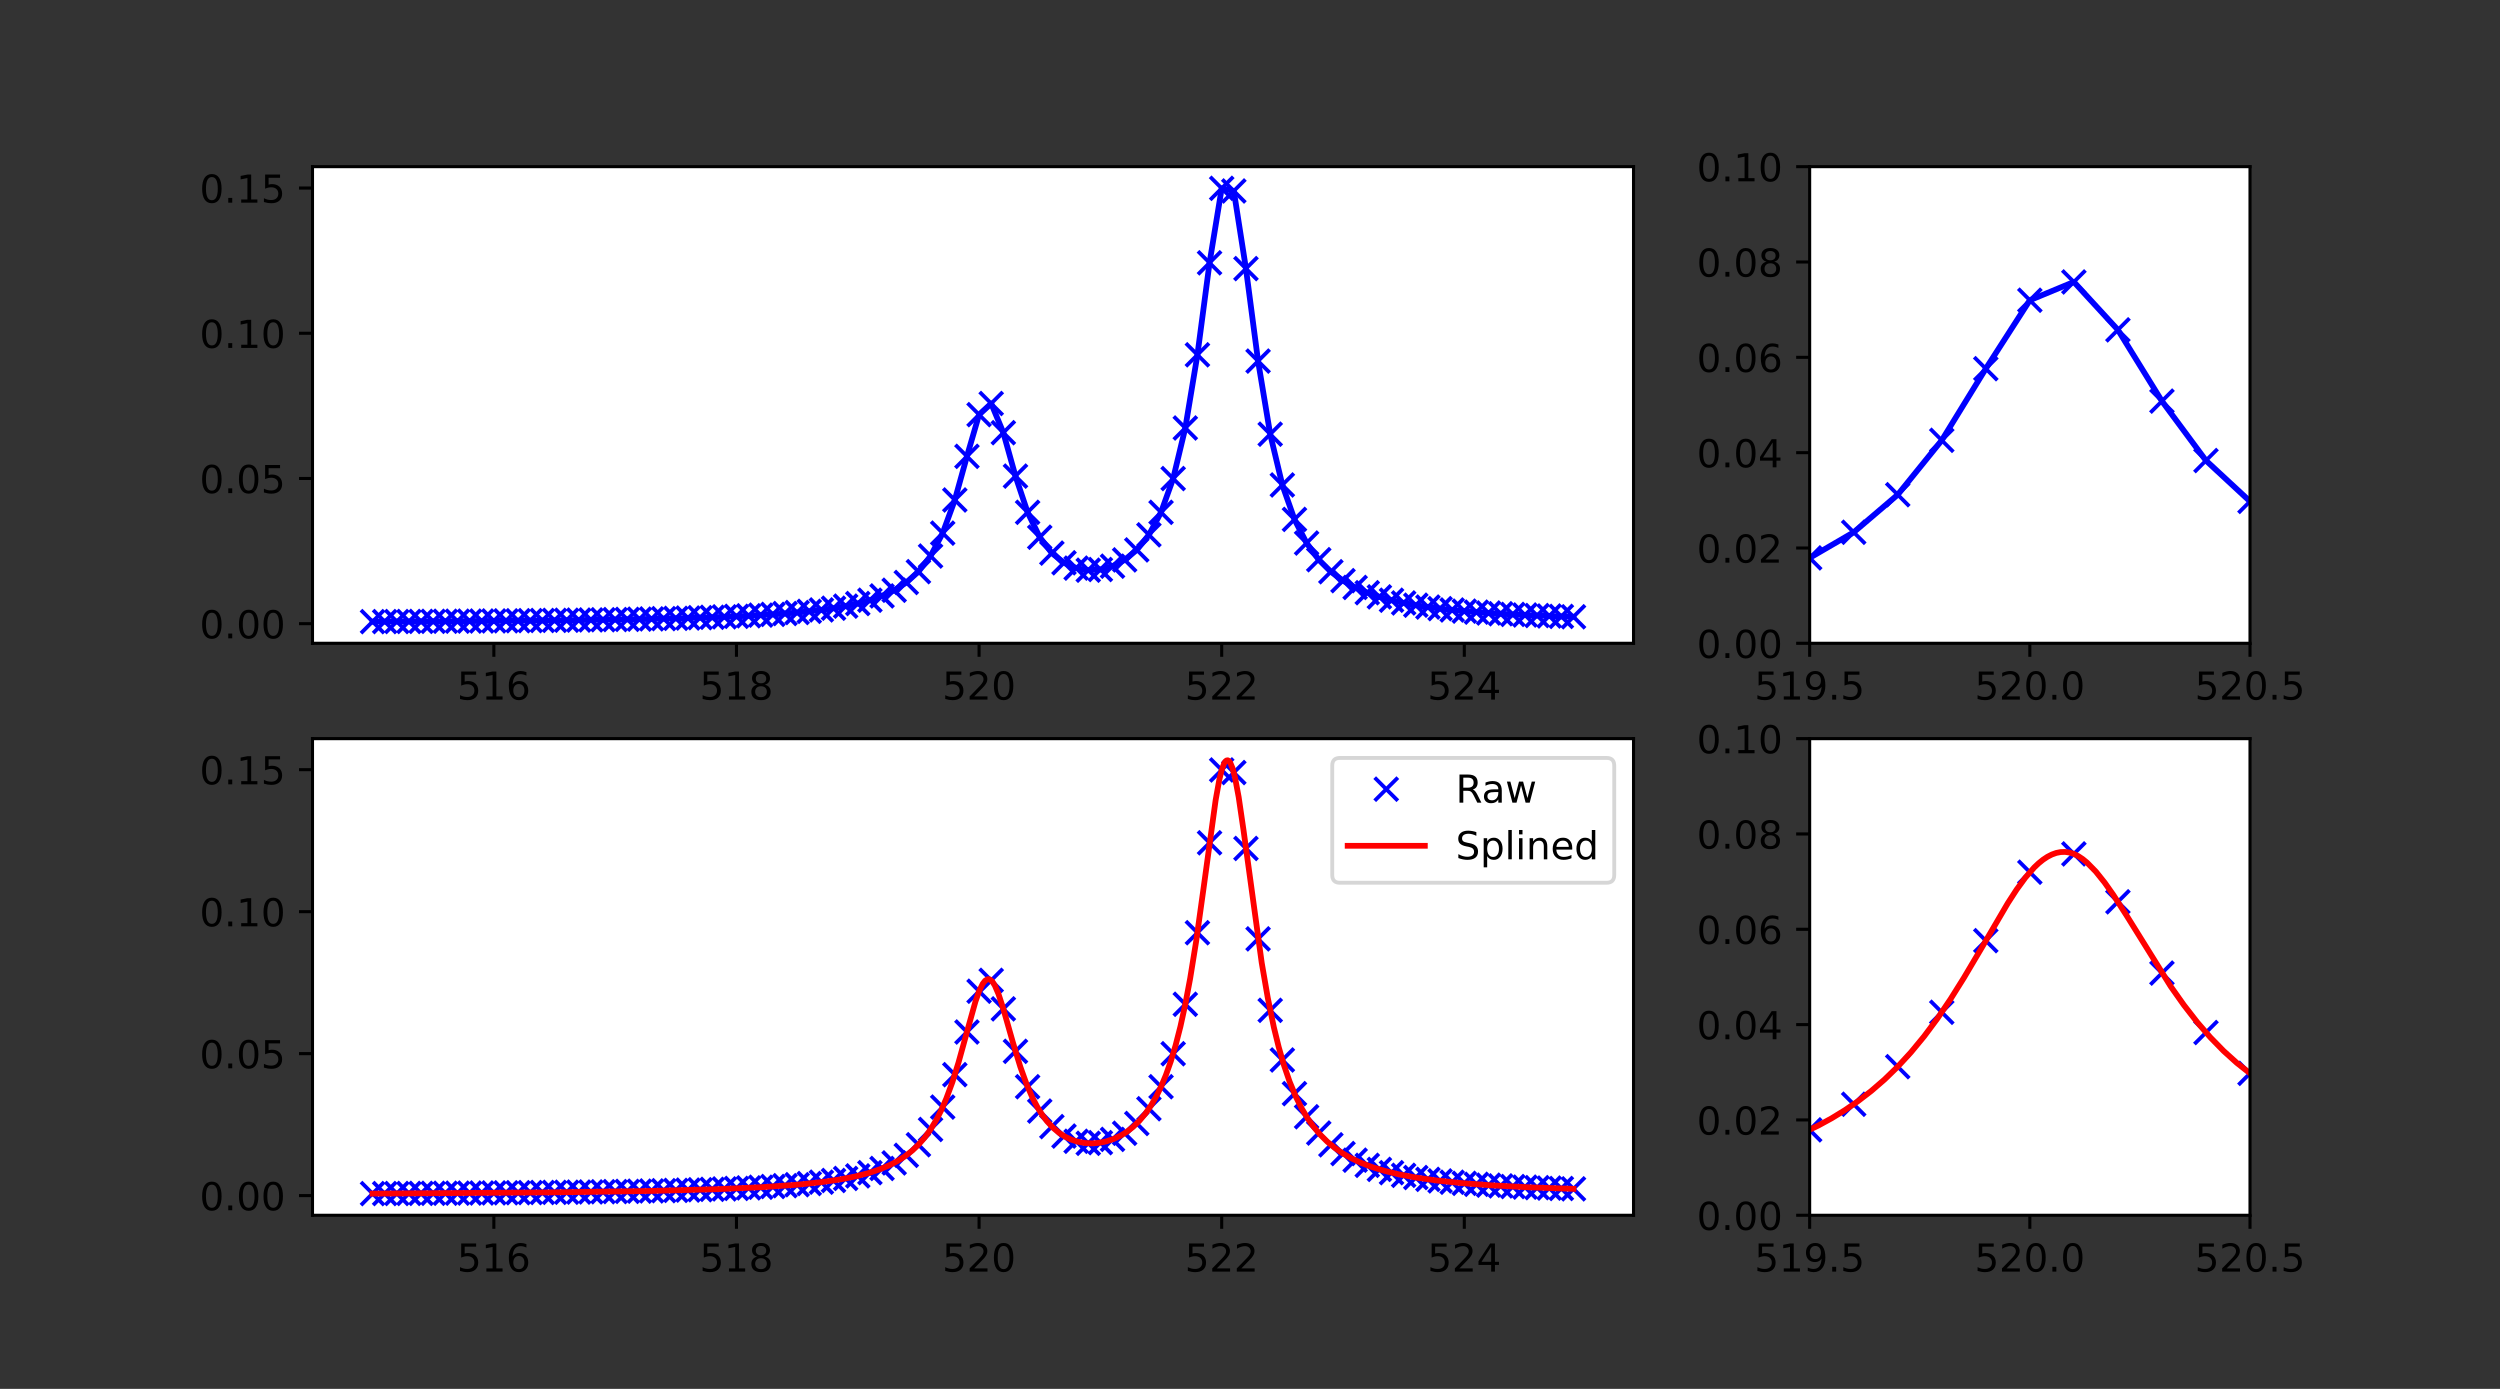 <?xml version="1.0" encoding="utf-8" standalone="no"?>
<!DOCTYPE svg PUBLIC "-//W3C//DTD SVG 1.1//EN"
  "http://www.w3.org/Graphics/SVG/1.1/DTD/svg11.dtd">
<!-- Created with matplotlib (https://matplotlib.org/) -->
<svg height="360pt" version="1.1" viewBox="0 0 648 360" width="648pt" xmlns="http://www.w3.org/2000/svg" xmlns:xlink="http://www.w3.org/1999/xlink">
 <rect x="0" y="0" width="648" height="360" fill="#333333" stroke="none"/>
 <defs>
  <style type="text/css">*{stroke-linecap:butt;stroke-linejoin:round;}</style>
 </defs>
 <g id="figure_1">
  <g id="patch_1">
   <path d="M 0 360 
L 648 360 
L 648 0 
L 0 0 
z
" style="fill:none;"/>
  </g>
  <g id="axes_1">
   <g id="patch_2">
    <path d="M 81 166.745 
L 423.409 166.745 
L 423.409 43.2 
L 81 43.2 
z
" style="fill:#ffffff;"/>
   </g>
   <g id="matplotlib.axis_1">
    <g id="xtick_1">
     <g id="line2d_1">
      <defs>
       <path d="M 0 0 
L 0 3.5 
" id="mcc48a40d24" style="stroke:#000000;stroke-width:0.8;"/>
      </defs>
      <g>
       <use style="stroke:#000000;stroke-width:0.8;" x="128.007" xlink:href="#mcc48a40d24" y="166.745"/>
      </g>
     </g>
     <g id="text_1">
      <!-- 516 -->
      <g transform="translate(118.463 181.344)scale(0.1 -0.1)">
       <defs>
        <path d="M 10.797 72.906 
L 49.516 72.906 
L 49.516 64.594 
L 19.828 64.594 
L 19.828 46.734 
Q 21.969 47.469 24.109 47.828 
Q 26.266 48.188 28.422 48.188 
Q 40.625 48.188 47.75 41.5 
Q 54.891 34.812 54.891 23.391 
Q 54.891 11.625 47.562 5.094 
Q 40.234 -1.422 26.906 -1.422 
Q 22.312 -1.422 17.547 -0.641 
Q 12.797 0.141 7.719 1.703 
L 7.719 11.625 
Q 12.109 9.234 16.797 8.062 
Q 21.484 6.891 26.703 6.891 
Q 35.156 6.891 40.078 11.328 
Q 45.016 15.766 45.016 23.391 
Q 45.016 31 40.078 35.438 
Q 35.156 39.891 26.703 39.891 
Q 22.75 39.891 18.812 39.016 
Q 14.891 38.141 10.797 36.281 
z
" id="DejaVuSans-53"/>
        <path d="M 12.406 8.297 
L 28.516 8.297 
L 28.516 63.922 
L 10.984 60.406 
L 10.984 69.391 
L 28.422 72.906 
L 38.281 72.906 
L 38.281 8.297 
L 54.391 8.297 
L 54.391 0 
L 12.406 0 
z
" id="DejaVuSans-49"/>
        <path d="M 33.016 40.375 
Q 26.375 40.375 22.484 35.828 
Q 18.609 31.297 18.609 23.391 
Q 18.609 15.531 22.484 10.953 
Q 26.375 6.391 33.016 6.391 
Q 39.656 6.391 43.531 10.953 
Q 47.406 15.531 47.406 23.391 
Q 47.406 31.297 43.531 35.828 
Q 39.656 40.375 33.016 40.375 
z
M 52.594 71.297 
L 52.594 62.312 
Q 48.875 64.062 45.094 64.984 
Q 41.312 65.922 37.594 65.922 
Q 27.828 65.922 22.672 59.328 
Q 17.531 52.734 16.797 39.406 
Q 19.672 43.656 24.016 45.922 
Q 28.375 48.188 33.594 48.188 
Q 44.578 48.188 50.953 41.516 
Q 57.328 34.859 57.328 23.391 
Q 57.328 12.156 50.688 5.359 
Q 44.047 -1.422 33.016 -1.422 
Q 20.359 -1.422 13.672 8.266 
Q 6.984 17.969 6.984 36.375 
Q 6.984 53.656 15.188 63.938 
Q 23.391 74.219 37.203 74.219 
Q 40.922 74.219 44.703 73.484 
Q 48.484 72.75 52.594 71.297 
z
" id="DejaVuSans-54"/>
       </defs>
       <use xlink:href="#DejaVuSans-53"/>
       <use x="63.623" xlink:href="#DejaVuSans-49"/>
       <use x="127.246" xlink:href="#DejaVuSans-54"/>
      </g>
     </g>
    </g>
    <g id="xtick_2">
     <g id="line2d_2">
      <g>
       <use style="stroke:#000000;stroke-width:0.8;" x="190.892" xlink:href="#mcc48a40d24" y="166.745"/>
      </g>
     </g>
     <g id="text_2">
      <!-- 518 -->
      <g transform="translate(181.348 181.344)scale(0.1 -0.1)">
       <defs>
        <path d="M 31.781 34.625 
Q 24.75 34.625 20.719 30.859 
Q 16.703 27.094 16.703 20.516 
Q 16.703 13.922 20.719 10.156 
Q 24.75 6.391 31.781 6.391 
Q 38.812 6.391 42.859 10.172 
Q 46.922 13.969 46.922 20.516 
Q 46.922 27.094 42.891 30.859 
Q 38.875 34.625 31.781 34.625 
z
M 21.922 38.812 
Q 15.578 40.375 12.031 44.719 
Q 8.5 49.078 8.5 55.328 
Q 8.5 64.062 14.719 69.141 
Q 20.953 74.219 31.781 74.219 
Q 42.672 74.219 48.875 69.141 
Q 55.078 64.062 55.078 55.328 
Q 55.078 49.078 51.531 44.719 
Q 48 40.375 41.703 38.812 
Q 48.828 37.156 52.797 32.312 
Q 56.781 27.484 56.781 20.516 
Q 56.781 9.906 50.312 4.234 
Q 43.844 -1.422 31.781 -1.422 
Q 19.734 -1.422 13.25 4.234 
Q 6.781 9.906 6.781 20.516 
Q 6.781 27.484 10.781 32.312 
Q 14.797 37.156 21.922 38.812 
z
M 18.312 54.391 
Q 18.312 48.734 21.844 45.562 
Q 25.391 42.391 31.781 42.391 
Q 38.141 42.391 41.719 45.562 
Q 45.312 48.734 45.312 54.391 
Q 45.312 60.062 41.719 63.234 
Q 38.141 66.406 31.781 66.406 
Q 25.391 66.406 21.844 63.234 
Q 18.312 60.062 18.312 54.391 
z
" id="DejaVuSans-56"/>
       </defs>
       <use xlink:href="#DejaVuSans-53"/>
       <use x="63.623" xlink:href="#DejaVuSans-49"/>
       <use x="127.246" xlink:href="#DejaVuSans-56"/>
      </g>
     </g>
    </g>
    <g id="xtick_3">
     <g id="line2d_3">
      <g>
       <use style="stroke:#000000;stroke-width:0.8;" x="253.777" xlink:href="#mcc48a40d24" y="166.745"/>
      </g>
     </g>
     <g id="text_3">
      <!-- 520 -->
      <g transform="translate(244.233 181.344)scale(0.1 -0.1)">
       <defs>
        <path d="M 19.188 8.297 
L 53.609 8.297 
L 53.609 0 
L 7.328 0 
L 7.328 8.297 
Q 12.938 14.109 22.625 23.891 
Q 32.328 33.688 34.812 36.531 
Q 39.547 41.844 41.422 45.531 
Q 43.312 49.219 43.312 52.781 
Q 43.312 58.594 39.234 62.25 
Q 35.156 65.922 28.609 65.922 
Q 23.969 65.922 18.812 64.312 
Q 13.672 62.703 7.812 59.422 
L 7.812 69.391 
Q 13.766 71.781 18.938 73 
Q 24.125 74.219 28.422 74.219 
Q 39.75 74.219 46.484 68.547 
Q 53.219 62.891 53.219 53.422 
Q 53.219 48.922 51.531 44.891 
Q 49.859 40.875 45.406 35.406 
Q 44.188 33.984 37.641 27.219 
Q 31.109 20.453 19.188 8.297 
z
" id="DejaVuSans-50"/>
        <path d="M 31.781 66.406 
Q 24.172 66.406 20.328 58.906 
Q 16.5 51.422 16.5 36.375 
Q 16.5 21.391 20.328 13.891 
Q 24.172 6.391 31.781 6.391 
Q 39.453 6.391 43.281 13.891 
Q 47.125 21.391 47.125 36.375 
Q 47.125 51.422 43.281 58.906 
Q 39.453 66.406 31.781 66.406 
z
M 31.781 74.219 
Q 44.047 74.219 50.516 64.516 
Q 56.984 54.828 56.984 36.375 
Q 56.984 17.969 50.516 8.266 
Q 44.047 -1.422 31.781 -1.422 
Q 19.531 -1.422 13.062 8.266 
Q 6.594 17.969 6.594 36.375 
Q 6.594 54.828 13.062 64.516 
Q 19.531 74.219 31.781 74.219 
z
" id="DejaVuSans-48"/>
       </defs>
       <use xlink:href="#DejaVuSans-53"/>
       <use x="63.623" xlink:href="#DejaVuSans-50"/>
       <use x="127.246" xlink:href="#DejaVuSans-48"/>
      </g>
     </g>
    </g>
    <g id="xtick_4">
     <g id="line2d_4">
      <g>
       <use style="stroke:#000000;stroke-width:0.8;" x="316.662" xlink:href="#mcc48a40d24" y="166.745"/>
      </g>
     </g>
     <g id="text_4">
      <!-- 522 -->
      <g transform="translate(307.118 181.344)scale(0.1 -0.1)">
       <use xlink:href="#DejaVuSans-53"/>
       <use x="63.623" xlink:href="#DejaVuSans-50"/>
       <use x="127.246" xlink:href="#DejaVuSans-50"/>
      </g>
     </g>
    </g>
    <g id="xtick_5">
     <g id="line2d_5">
      <g>
       <use style="stroke:#000000;stroke-width:0.8;" x="379.547" xlink:href="#mcc48a40d24" y="166.745"/>
      </g>
     </g>
     <g id="text_5">
      <!-- 524 -->
      <g transform="translate(370.003 181.344)scale(0.1 -0.1)">
       <defs>
        <path d="M 37.797 64.312 
L 12.891 25.391 
L 37.797 25.391 
z
M 35.203 72.906 
L 47.609 72.906 
L 47.609 25.391 
L 58.016 25.391 
L 58.016 17.188 
L 47.609 17.188 
L 47.609 0 
L 37.797 0 
L 37.797 17.188 
L 4.891 17.188 
L 4.891 26.703 
z
" id="DejaVuSans-52"/>
       </defs>
       <use xlink:href="#DejaVuSans-53"/>
       <use x="63.623" xlink:href="#DejaVuSans-50"/>
       <use x="127.246" xlink:href="#DejaVuSans-52"/>
      </g>
     </g>
    </g>
   </g>
   <g id="matplotlib.axis_2">
    <g id="ytick_1">
     <g id="line2d_6">
      <defs>
       <path d="M 0 0 
L -3.5 0 
" id="mf1f259d45f" style="stroke:#000000;stroke-width:0.8;"/>
      </defs>
      <g>
       <use style="stroke:#000000;stroke-width:0.8;" x="81" xlink:href="#mf1f259d45f" y="161.658"/>
      </g>
     </g>
     <g id="text_6">
      <!-- 0.00 -->
      <g transform="translate(51.734 165.457)scale(0.1 -0.1)">
       <defs>
        <path d="M 10.688 12.406 
L 21 12.406 
L 21 0 
L 10.688 0 
z
" id="DejaVuSans-46"/>
       </defs>
       <use xlink:href="#DejaVuSans-48"/>
       <use x="63.623" xlink:href="#DejaVuSans-46"/>
       <use x="95.41" xlink:href="#DejaVuSans-48"/>
       <use x="159.033" xlink:href="#DejaVuSans-48"/>
      </g>
     </g>
    </g>
    <g id="ytick_2">
     <g id="line2d_7">
      <g>
       <use style="stroke:#000000;stroke-width:0.8;" x="81" xlink:href="#mf1f259d45f" y="124.018"/>
      </g>
     </g>
     <g id="text_7">
      <!-- 0.05 -->
      <g transform="translate(51.734 127.818)scale(0.1 -0.1)">
       <use xlink:href="#DejaVuSans-48"/>
       <use x="63.623" xlink:href="#DejaVuSans-46"/>
       <use x="95.41" xlink:href="#DejaVuSans-48"/>
       <use x="159.033" xlink:href="#DejaVuSans-53"/>
      </g>
     </g>
    </g>
    <g id="ytick_3">
     <g id="line2d_8">
      <g>
       <use style="stroke:#000000;stroke-width:0.8;" x="81" xlink:href="#mf1f259d45f" y="86.379"/>
      </g>
     </g>
     <g id="text_8">
      <!-- 0.10 -->
      <g transform="translate(51.734 90.178)scale(0.1 -0.1)">
       <use xlink:href="#DejaVuSans-48"/>
       <use x="63.623" xlink:href="#DejaVuSans-46"/>
       <use x="95.41" xlink:href="#DejaVuSans-49"/>
       <use x="159.033" xlink:href="#DejaVuSans-48"/>
      </g>
     </g>
    </g>
    <g id="ytick_4">
     <g id="line2d_9">
      <g>
       <use style="stroke:#000000;stroke-width:0.8;" x="81" xlink:href="#mf1f259d45f" y="48.739"/>
      </g>
     </g>
     <g id="text_9">
      <!-- 0.15 -->
      <g transform="translate(51.734 52.538)scale(0.1 -0.1)">
       <use xlink:href="#DejaVuSans-48"/>
       <use x="63.623" xlink:href="#DejaVuSans-46"/>
       <use x="95.41" xlink:href="#DejaVuSans-49"/>
       <use x="159.033" xlink:href="#DejaVuSans-53"/>
      </g>
     </g>
    </g>
   </g>
   <g id="line2d_10">
    <path clip-path="url(#pc1c2170a62)" d="M 96.564 161.13 
L 99.708 161.115 
L 102.853 161.1 
L 105.997 161.084 
L 109.141 161.067 
L 112.285 161.049 
L 115.43 161.03 
L 118.574 161.01 
L 121.718 160.989 
L 124.862 160.967 
L 128.007 160.943 
L 131.151 160.918 
L 134.295 160.891 
L 137.439 160.862 
L 140.584 160.831 
L 143.728 160.798 
L 146.872 160.762 
L 150.016 160.724 
L 153.161 160.683 
L 156.305 160.639 
L 159.449 160.591 
L 162.593 160.538 
L 165.738 160.482 
L 168.882 160.419 
L 172.026 160.351 
L 175.17 160.276 
L 178.315 160.193 
L 181.459 160.101 
L 184.603 159.998 
L 187.747 159.883 
L 190.892 159.754 
L 194.036 159.607 
L 197.18 159.44 
L 200.324 159.248 
L 203.469 159.025 
L 206.613 158.765 
L 209.757 158.458 
L 212.901 158.092 
L 216.046 157.65 
L 219.19 157.108 
L 222.334 156.432 
L 225.478 155.574 
L 228.623 154.463 
L 231.767 152.989 
L 234.911 150.982 
L 238.055 148.169 
L 241.2 144.121 
L 244.344 138.188 
L 247.488 129.595 
L 250.632 118.285 
L 253.777 107.473 
L 256.921 104.587 
L 260.065 112.152 
L 263.209 123.408 
L 266.354 132.793 
L 269.498 139.242 
L 272.642 143.365 
L 275.786 145.874 
L 278.931 147.255 
L 282.075 147.791 
L 285.219 147.616 
L 288.363 146.755 
L 291.508 145.127 
L 294.652 142.538 
L 297.796 138.629 
L 300.94 132.792 
L 304.085 124.045 
L 307.229 110.935 
L 310.373 91.963 
L 313.517 68.123 
L 316.662 48.816 
L 319.806 49.501 
L 322.95 69.624 
L 326.094 93.595 
L 329.239 112.538 
L 332.383 125.703 
L 335.527 134.628 
L 338.671 140.756 
L 341.816 145.07 
L 344.96 148.19 
L 348.104 150.506 
L 351.248 152.266 
L 354.393 153.631 
L 357.537 154.71 
L 360.681 155.576 
L 363.826 156.282 
L 366.97 156.864 
L 370.114 157.35 
L 373.258 157.759 
L 376.403 158.108 
L 379.547 158.406 
L 382.691 158.664 
L 385.835 158.888 
L 388.98 159.084 
L 392.124 159.257 
L 395.268 159.409 
L 398.412 159.544 
L 401.557 159.665 
L 404.701 159.773 
L 407.845 159.87 
" style="fill:none;stroke:#0000ff;stroke-linecap:square;stroke-width:1.5;"/>
    <defs>
     <path d="M -3 3 
L 3 -3 
M -3 -3 
L 3 3 
" id="mbb7e69da23" style="stroke:#0000ff;"/>
    </defs>
    <g clip-path="url(#pc1c2170a62)">
     <use style="fill:#0000ff;stroke:#0000ff;" x="96.564" xlink:href="#mbb7e69da23" y="161.13"/>
     <use style="fill:#0000ff;stroke:#0000ff;" x="99.708" xlink:href="#mbb7e69da23" y="161.115"/>
     <use style="fill:#0000ff;stroke:#0000ff;" x="102.853" xlink:href="#mbb7e69da23" y="161.1"/>
     <use style="fill:#0000ff;stroke:#0000ff;" x="105.997" xlink:href="#mbb7e69da23" y="161.084"/>
     <use style="fill:#0000ff;stroke:#0000ff;" x="109.141" xlink:href="#mbb7e69da23" y="161.067"/>
     <use style="fill:#0000ff;stroke:#0000ff;" x="112.285" xlink:href="#mbb7e69da23" y="161.049"/>
     <use style="fill:#0000ff;stroke:#0000ff;" x="115.43" xlink:href="#mbb7e69da23" y="161.03"/>
     <use style="fill:#0000ff;stroke:#0000ff;" x="118.574" xlink:href="#mbb7e69da23" y="161.01"/>
     <use style="fill:#0000ff;stroke:#0000ff;" x="121.718" xlink:href="#mbb7e69da23" y="160.989"/>
     <use style="fill:#0000ff;stroke:#0000ff;" x="124.862" xlink:href="#mbb7e69da23" y="160.967"/>
     <use style="fill:#0000ff;stroke:#0000ff;" x="128.007" xlink:href="#mbb7e69da23" y="160.943"/>
     <use style="fill:#0000ff;stroke:#0000ff;" x="131.151" xlink:href="#mbb7e69da23" y="160.918"/>
     <use style="fill:#0000ff;stroke:#0000ff;" x="134.295" xlink:href="#mbb7e69da23" y="160.891"/>
     <use style="fill:#0000ff;stroke:#0000ff;" x="137.439" xlink:href="#mbb7e69da23" y="160.862"/>
     <use style="fill:#0000ff;stroke:#0000ff;" x="140.584" xlink:href="#mbb7e69da23" y="160.831"/>
     <use style="fill:#0000ff;stroke:#0000ff;" x="143.728" xlink:href="#mbb7e69da23" y="160.798"/>
     <use style="fill:#0000ff;stroke:#0000ff;" x="146.872" xlink:href="#mbb7e69da23" y="160.762"/>
     <use style="fill:#0000ff;stroke:#0000ff;" x="150.016" xlink:href="#mbb7e69da23" y="160.724"/>
     <use style="fill:#0000ff;stroke:#0000ff;" x="153.161" xlink:href="#mbb7e69da23" y="160.683"/>
     <use style="fill:#0000ff;stroke:#0000ff;" x="156.305" xlink:href="#mbb7e69da23" y="160.639"/>
     <use style="fill:#0000ff;stroke:#0000ff;" x="159.449" xlink:href="#mbb7e69da23" y="160.591"/>
     <use style="fill:#0000ff;stroke:#0000ff;" x="162.593" xlink:href="#mbb7e69da23" y="160.538"/>
     <use style="fill:#0000ff;stroke:#0000ff;" x="165.738" xlink:href="#mbb7e69da23" y="160.482"/>
     <use style="fill:#0000ff;stroke:#0000ff;" x="168.882" xlink:href="#mbb7e69da23" y="160.419"/>
     <use style="fill:#0000ff;stroke:#0000ff;" x="172.026" xlink:href="#mbb7e69da23" y="160.351"/>
     <use style="fill:#0000ff;stroke:#0000ff;" x="175.17" xlink:href="#mbb7e69da23" y="160.276"/>
     <use style="fill:#0000ff;stroke:#0000ff;" x="178.315" xlink:href="#mbb7e69da23" y="160.193"/>
     <use style="fill:#0000ff;stroke:#0000ff;" x="181.459" xlink:href="#mbb7e69da23" y="160.101"/>
     <use style="fill:#0000ff;stroke:#0000ff;" x="184.603" xlink:href="#mbb7e69da23" y="159.998"/>
     <use style="fill:#0000ff;stroke:#0000ff;" x="187.747" xlink:href="#mbb7e69da23" y="159.883"/>
     <use style="fill:#0000ff;stroke:#0000ff;" x="190.892" xlink:href="#mbb7e69da23" y="159.754"/>
     <use style="fill:#0000ff;stroke:#0000ff;" x="194.036" xlink:href="#mbb7e69da23" y="159.607"/>
     <use style="fill:#0000ff;stroke:#0000ff;" x="197.18" xlink:href="#mbb7e69da23" y="159.44"/>
     <use style="fill:#0000ff;stroke:#0000ff;" x="200.324" xlink:href="#mbb7e69da23" y="159.248"/>
     <use style="fill:#0000ff;stroke:#0000ff;" x="203.469" xlink:href="#mbb7e69da23" y="159.025"/>
     <use style="fill:#0000ff;stroke:#0000ff;" x="206.613" xlink:href="#mbb7e69da23" y="158.765"/>
     <use style="fill:#0000ff;stroke:#0000ff;" x="209.757" xlink:href="#mbb7e69da23" y="158.458"/>
     <use style="fill:#0000ff;stroke:#0000ff;" x="212.901" xlink:href="#mbb7e69da23" y="158.092"/>
     <use style="fill:#0000ff;stroke:#0000ff;" x="216.046" xlink:href="#mbb7e69da23" y="157.65"/>
     <use style="fill:#0000ff;stroke:#0000ff;" x="219.19" xlink:href="#mbb7e69da23" y="157.108"/>
     <use style="fill:#0000ff;stroke:#0000ff;" x="222.334" xlink:href="#mbb7e69da23" y="156.432"/>
     <use style="fill:#0000ff;stroke:#0000ff;" x="225.478" xlink:href="#mbb7e69da23" y="155.574"/>
     <use style="fill:#0000ff;stroke:#0000ff;" x="228.623" xlink:href="#mbb7e69da23" y="154.463"/>
     <use style="fill:#0000ff;stroke:#0000ff;" x="231.767" xlink:href="#mbb7e69da23" y="152.989"/>
     <use style="fill:#0000ff;stroke:#0000ff;" x="234.911" xlink:href="#mbb7e69da23" y="150.982"/>
     <use style="fill:#0000ff;stroke:#0000ff;" x="238.055" xlink:href="#mbb7e69da23" y="148.169"/>
     <use style="fill:#0000ff;stroke:#0000ff;" x="241.2" xlink:href="#mbb7e69da23" y="144.121"/>
     <use style="fill:#0000ff;stroke:#0000ff;" x="244.344" xlink:href="#mbb7e69da23" y="138.188"/>
     <use style="fill:#0000ff;stroke:#0000ff;" x="247.488" xlink:href="#mbb7e69da23" y="129.595"/>
     <use style="fill:#0000ff;stroke:#0000ff;" x="250.632" xlink:href="#mbb7e69da23" y="118.285"/>
     <use style="fill:#0000ff;stroke:#0000ff;" x="253.777" xlink:href="#mbb7e69da23" y="107.473"/>
     <use style="fill:#0000ff;stroke:#0000ff;" x="256.921" xlink:href="#mbb7e69da23" y="104.587"/>
     <use style="fill:#0000ff;stroke:#0000ff;" x="260.065" xlink:href="#mbb7e69da23" y="112.152"/>
     <use style="fill:#0000ff;stroke:#0000ff;" x="263.209" xlink:href="#mbb7e69da23" y="123.408"/>
     <use style="fill:#0000ff;stroke:#0000ff;" x="266.354" xlink:href="#mbb7e69da23" y="132.793"/>
     <use style="fill:#0000ff;stroke:#0000ff;" x="269.498" xlink:href="#mbb7e69da23" y="139.242"/>
     <use style="fill:#0000ff;stroke:#0000ff;" x="272.642" xlink:href="#mbb7e69da23" y="143.365"/>
     <use style="fill:#0000ff;stroke:#0000ff;" x="275.786" xlink:href="#mbb7e69da23" y="145.874"/>
     <use style="fill:#0000ff;stroke:#0000ff;" x="278.931" xlink:href="#mbb7e69da23" y="147.255"/>
     <use style="fill:#0000ff;stroke:#0000ff;" x="282.075" xlink:href="#mbb7e69da23" y="147.791"/>
     <use style="fill:#0000ff;stroke:#0000ff;" x="285.219" xlink:href="#mbb7e69da23" y="147.616"/>
     <use style="fill:#0000ff;stroke:#0000ff;" x="288.363" xlink:href="#mbb7e69da23" y="146.755"/>
     <use style="fill:#0000ff;stroke:#0000ff;" x="291.508" xlink:href="#mbb7e69da23" y="145.127"/>
     <use style="fill:#0000ff;stroke:#0000ff;" x="294.652" xlink:href="#mbb7e69da23" y="142.538"/>
     <use style="fill:#0000ff;stroke:#0000ff;" x="297.796" xlink:href="#mbb7e69da23" y="138.629"/>
     <use style="fill:#0000ff;stroke:#0000ff;" x="300.94" xlink:href="#mbb7e69da23" y="132.792"/>
     <use style="fill:#0000ff;stroke:#0000ff;" x="304.085" xlink:href="#mbb7e69da23" y="124.045"/>
     <use style="fill:#0000ff;stroke:#0000ff;" x="307.229" xlink:href="#mbb7e69da23" y="110.935"/>
     <use style="fill:#0000ff;stroke:#0000ff;" x="310.373" xlink:href="#mbb7e69da23" y="91.963"/>
     <use style="fill:#0000ff;stroke:#0000ff;" x="313.517" xlink:href="#mbb7e69da23" y="68.123"/>
     <use style="fill:#0000ff;stroke:#0000ff;" x="316.662" xlink:href="#mbb7e69da23" y="48.816"/>
     <use style="fill:#0000ff;stroke:#0000ff;" x="319.806" xlink:href="#mbb7e69da23" y="49.501"/>
     <use style="fill:#0000ff;stroke:#0000ff;" x="322.95" xlink:href="#mbb7e69da23" y="69.624"/>
     <use style="fill:#0000ff;stroke:#0000ff;" x="326.094" xlink:href="#mbb7e69da23" y="93.595"/>
     <use style="fill:#0000ff;stroke:#0000ff;" x="329.239" xlink:href="#mbb7e69da23" y="112.538"/>
     <use style="fill:#0000ff;stroke:#0000ff;" x="332.383" xlink:href="#mbb7e69da23" y="125.703"/>
     <use style="fill:#0000ff;stroke:#0000ff;" x="335.527" xlink:href="#mbb7e69da23" y="134.628"/>
     <use style="fill:#0000ff;stroke:#0000ff;" x="338.671" xlink:href="#mbb7e69da23" y="140.756"/>
     <use style="fill:#0000ff;stroke:#0000ff;" x="341.816" xlink:href="#mbb7e69da23" y="145.07"/>
     <use style="fill:#0000ff;stroke:#0000ff;" x="344.96" xlink:href="#mbb7e69da23" y="148.19"/>
     <use style="fill:#0000ff;stroke:#0000ff;" x="348.104" xlink:href="#mbb7e69da23" y="150.506"/>
     <use style="fill:#0000ff;stroke:#0000ff;" x="351.248" xlink:href="#mbb7e69da23" y="152.266"/>
     <use style="fill:#0000ff;stroke:#0000ff;" x="354.393" xlink:href="#mbb7e69da23" y="153.631"/>
     <use style="fill:#0000ff;stroke:#0000ff;" x="357.537" xlink:href="#mbb7e69da23" y="154.71"/>
     <use style="fill:#0000ff;stroke:#0000ff;" x="360.681" xlink:href="#mbb7e69da23" y="155.576"/>
     <use style="fill:#0000ff;stroke:#0000ff;" x="363.826" xlink:href="#mbb7e69da23" y="156.282"/>
     <use style="fill:#0000ff;stroke:#0000ff;" x="366.97" xlink:href="#mbb7e69da23" y="156.864"/>
     <use style="fill:#0000ff;stroke:#0000ff;" x="370.114" xlink:href="#mbb7e69da23" y="157.35"/>
     <use style="fill:#0000ff;stroke:#0000ff;" x="373.258" xlink:href="#mbb7e69da23" y="157.759"/>
     <use style="fill:#0000ff;stroke:#0000ff;" x="376.403" xlink:href="#mbb7e69da23" y="158.108"/>
     <use style="fill:#0000ff;stroke:#0000ff;" x="379.547" xlink:href="#mbb7e69da23" y="158.406"/>
     <use style="fill:#0000ff;stroke:#0000ff;" x="382.691" xlink:href="#mbb7e69da23" y="158.664"/>
     <use style="fill:#0000ff;stroke:#0000ff;" x="385.835" xlink:href="#mbb7e69da23" y="158.888"/>
     <use style="fill:#0000ff;stroke:#0000ff;" x="388.98" xlink:href="#mbb7e69da23" y="159.084"/>
     <use style="fill:#0000ff;stroke:#0000ff;" x="392.124" xlink:href="#mbb7e69da23" y="159.257"/>
     <use style="fill:#0000ff;stroke:#0000ff;" x="395.268" xlink:href="#mbb7e69da23" y="159.409"/>
     <use style="fill:#0000ff;stroke:#0000ff;" x="398.412" xlink:href="#mbb7e69da23" y="159.544"/>
     <use style="fill:#0000ff;stroke:#0000ff;" x="401.557" xlink:href="#mbb7e69da23" y="159.665"/>
     <use style="fill:#0000ff;stroke:#0000ff;" x="404.701" xlink:href="#mbb7e69da23" y="159.773"/>
     <use style="fill:#0000ff;stroke:#0000ff;" x="407.845" xlink:href="#mbb7e69da23" y="159.87"/>
    </g>
   </g>
   <g id="patch_3">
    <path d="M 81 166.745 
L 81 43.2 
" style="fill:none;stroke:#000000;stroke-linecap:square;stroke-linejoin:miter;stroke-width:0.8;"/>
   </g>
   <g id="patch_4">
    <path d="M 423.409 166.745 
L 423.409 43.2 
" style="fill:none;stroke:#000000;stroke-linecap:square;stroke-linejoin:miter;stroke-width:0.8;"/>
   </g>
   <g id="patch_5">
    <path d="M 81 166.745 
L 423.409 166.745 
" style="fill:none;stroke:#000000;stroke-linecap:square;stroke-linejoin:miter;stroke-width:0.8;"/>
   </g>
   <g id="patch_6">
    <path d="M 81 43.2 
L 423.409 43.2 
" style="fill:none;stroke:#000000;stroke-linecap:square;stroke-linejoin:miter;stroke-width:0.8;"/>
   </g>
  </g>
  <g id="axes_2">
   <g id="patch_7">
    <path d="M 469.064 166.745 
L 583.2 166.745 
L 583.2 43.2 
L 469.064 43.2 
z
" style="fill:#ffffff;"/>
   </g>
   <g id="matplotlib.axis_3">
    <g id="xtick_6">
     <g id="line2d_11">
      <g>
       <use style="stroke:#000000;stroke-width:0.8;" x="469.064" xlink:href="#mcc48a40d24" y="166.745"/>
      </g>
     </g>
     <g id="text_10">
      <!-- 519.5 -->
      <g transform="translate(454.75 181.344)scale(0.1 -0.1)">
       <defs>
        <path d="M 10.984 1.516 
L 10.984 10.5 
Q 14.703 8.734 18.5 7.812 
Q 22.312 6.891 25.984 6.891 
Q 35.75 6.891 40.891 13.453 
Q 46.047 20.016 46.781 33.406 
Q 43.953 29.203 39.594 26.953 
Q 35.25 24.703 29.984 24.703 
Q 19.047 24.703 12.672 31.312 
Q 6.297 37.938 6.297 49.422 
Q 6.297 60.641 12.938 67.422 
Q 19.578 74.219 30.609 74.219 
Q 43.266 74.219 49.922 64.516 
Q 56.594 54.828 56.594 36.375 
Q 56.594 19.141 48.406 8.859 
Q 40.234 -1.422 26.422 -1.422 
Q 22.703 -1.422 18.891 -0.688 
Q 15.094 0.047 10.984 1.516 
z
M 30.609 32.422 
Q 37.25 32.422 41.125 36.953 
Q 45.016 41.5 45.016 49.422 
Q 45.016 57.281 41.125 61.844 
Q 37.25 66.406 30.609 66.406 
Q 23.969 66.406 20.094 61.844 
Q 16.219 57.281 16.219 49.422 
Q 16.219 41.5 20.094 36.953 
Q 23.969 32.422 30.609 32.422 
z
" id="DejaVuSans-57"/>
       </defs>
       <use xlink:href="#DejaVuSans-53"/>
       <use x="63.623" xlink:href="#DejaVuSans-49"/>
       <use x="127.246" xlink:href="#DejaVuSans-57"/>
       <use x="190.869" xlink:href="#DejaVuSans-46"/>
       <use x="222.656" xlink:href="#DejaVuSans-53"/>
      </g>
     </g>
    </g>
    <g id="xtick_7">
     <g id="line2d_12">
      <g>
       <use style="stroke:#000000;stroke-width:0.8;" x="526.132" xlink:href="#mcc48a40d24" y="166.745"/>
      </g>
     </g>
     <g id="text_11">
      <!-- 520.0 -->
      <g transform="translate(511.818 181.344)scale(0.1 -0.1)">
       <use xlink:href="#DejaVuSans-53"/>
       <use x="63.623" xlink:href="#DejaVuSans-50"/>
       <use x="127.246" xlink:href="#DejaVuSans-48"/>
       <use x="190.869" xlink:href="#DejaVuSans-46"/>
       <use x="222.656" xlink:href="#DejaVuSans-48"/>
      </g>
     </g>
    </g>
    <g id="xtick_8">
     <g id="line2d_13">
      <g>
       <use style="stroke:#000000;stroke-width:0.8;" x="583.2" xlink:href="#mcc48a40d24" y="166.745"/>
      </g>
     </g>
     <g id="text_12">
      <!-- 520.5 -->
      <g transform="translate(568.886 181.344)scale(0.1 -0.1)">
       <use xlink:href="#DejaVuSans-53"/>
       <use x="63.623" xlink:href="#DejaVuSans-50"/>
       <use x="127.246" xlink:href="#DejaVuSans-48"/>
       <use x="190.869" xlink:href="#DejaVuSans-46"/>
       <use x="222.656" xlink:href="#DejaVuSans-53"/>
      </g>
     </g>
    </g>
   </g>
   <g id="matplotlib.axis_4">
    <g id="ytick_5">
     <g id="line2d_14">
      <g>
       <use style="stroke:#000000;stroke-width:0.8;" x="469.064" xlink:href="#mf1f259d45f" y="166.745"/>
      </g>
     </g>
     <g id="text_13">
      <!-- 0.00 -->
      <g transform="translate(439.798 170.545)scale(0.1 -0.1)">
       <use xlink:href="#DejaVuSans-48"/>
       <use x="63.623" xlink:href="#DejaVuSans-46"/>
       <use x="95.41" xlink:href="#DejaVuSans-48"/>
       <use x="159.033" xlink:href="#DejaVuSans-48"/>
      </g>
     </g>
    </g>
    <g id="ytick_6">
     <g id="line2d_15">
      <g>
       <use style="stroke:#000000;stroke-width:0.8;" x="469.064" xlink:href="#mf1f259d45f" y="142.036"/>
      </g>
     </g>
     <g id="text_14">
      <!-- 0.02 -->
      <g transform="translate(439.798 145.836)scale(0.1 -0.1)">
       <use xlink:href="#DejaVuSans-48"/>
       <use x="63.623" xlink:href="#DejaVuSans-46"/>
       <use x="95.41" xlink:href="#DejaVuSans-48"/>
       <use x="159.033" xlink:href="#DejaVuSans-50"/>
      </g>
     </g>
    </g>
    <g id="ytick_7">
     <g id="line2d_16">
      <g>
       <use style="stroke:#000000;stroke-width:0.8;" x="469.064" xlink:href="#mf1f259d45f" y="117.327"/>
      </g>
     </g>
     <g id="text_15">
      <!-- 0.04 -->
      <g transform="translate(439.798 121.126)scale(0.1 -0.1)">
       <use xlink:href="#DejaVuSans-48"/>
       <use x="63.623" xlink:href="#DejaVuSans-46"/>
       <use x="95.41" xlink:href="#DejaVuSans-48"/>
       <use x="159.033" xlink:href="#DejaVuSans-52"/>
      </g>
     </g>
    </g>
    <g id="ytick_8">
     <g id="line2d_17">
      <g>
       <use style="stroke:#000000;stroke-width:0.8;" x="469.064" xlink:href="#mf1f259d45f" y="92.618"/>
      </g>
     </g>
     <g id="text_16">
      <!-- 0.06 -->
      <g transform="translate(439.798 96.417)scale(0.1 -0.1)">
       <use xlink:href="#DejaVuSans-48"/>
       <use x="63.623" xlink:href="#DejaVuSans-46"/>
       <use x="95.41" xlink:href="#DejaVuSans-48"/>
       <use x="159.033" xlink:href="#DejaVuSans-54"/>
      </g>
     </g>
    </g>
    <g id="ytick_9">
     <g id="line2d_18">
      <g>
       <use style="stroke:#000000;stroke-width:0.8;" x="469.064" xlink:href="#mf1f259d45f" y="67.909"/>
      </g>
     </g>
     <g id="text_17">
      <!-- 0.08 -->
      <g transform="translate(439.798 71.708)scale(0.1 -0.1)">
       <use xlink:href="#DejaVuSans-48"/>
       <use x="63.623" xlink:href="#DejaVuSans-46"/>
       <use x="95.41" xlink:href="#DejaVuSans-48"/>
       <use x="159.033" xlink:href="#DejaVuSans-56"/>
      </g>
     </g>
    </g>
    <g id="ytick_10">
     <g id="line2d_19">
      <g>
       <use style="stroke:#000000;stroke-width:0.8;" x="469.064" xlink:href="#mf1f259d45f" y="43.2"/>
      </g>
     </g>
     <g id="text_18">
      <!-- 0.10 -->
      <g transform="translate(439.798 46.999)scale(0.1 -0.1)">
       <use xlink:href="#DejaVuSans-48"/>
       <use x="63.623" xlink:href="#DejaVuSans-46"/>
       <use x="95.41" xlink:href="#DejaVuSans-49"/>
       <use x="159.033" xlink:href="#DejaVuSans-48"/>
      </g>
     </g>
    </g>
   </g>
   <g id="line2d_20">
    <path clip-path="url(#p2c390e7966)" d="M -1 165.781 
L 1.105 165.776 
L 12.518 165.746 
L 23.932 165.715 
L 35.345 165.682 
L 46.759 165.648 
L 58.173 165.611 
L 69.586 165.572 
L 81 165.53 
L 92.414 165.486 
L 103.827 165.439 
L 115.241 165.388 
L 126.655 165.334 
L 138.068 165.276 
L 149.482 165.213 
L 160.895 165.146 
L 172.309 165.073 
L 183.723 164.994 
L 195.136 164.908 
L 206.55 164.815 
L 217.964 164.713 
L 229.377 164.601 
L 240.791 164.477 
L 252.205 164.341 
L 263.618 164.19 
L 275.032 164.022 
L 286.445 163.833 
L 297.859 163.621 
L 309.273 163.38 
L 320.686 163.105 
L 332.1 162.79 
L 343.514 162.425 
L 354.927 161.998 
L 366.341 161.495 
L 377.755 160.894 
L 389.168 160.168 
L 400.582 159.278 
L 411.995 158.169 
L 423.409 156.762 
L 434.823 154.938 
L 446.236 152.519 
L 457.65 149.224 
L 469.064 144.608 
L 480.477 137.964 
L 491.891 128.227 
L 503.305 114.124 
L 514.718 95.564 
L 526.132 77.819 
L 537.545 73.082 
L 548.959 85.498 
L 560.373 103.97 
L 571.786 119.374 
L 583.2 129.958 
L 594.614 136.724 
L 606.027 140.841 
L 617.441 143.107 
L 628.855 143.987 
L 640.268 143.701 
L 649 142.619 
" style="fill:none;stroke:#0000ff;stroke-linecap:square;stroke-width:1.5;"/>
    <g clip-path="url(#p2c390e7966)">
     <use style="fill:#0000ff;stroke:#0000ff;" x="-1" xlink:href="#mbb7e69da23" y="165.781"/>
     <use style="fill:#0000ff;stroke:#0000ff;" x="1.105" xlink:href="#mbb7e69da23" y="165.776"/>
     <use style="fill:#0000ff;stroke:#0000ff;" x="12.518" xlink:href="#mbb7e69da23" y="165.746"/>
     <use style="fill:#0000ff;stroke:#0000ff;" x="23.932" xlink:href="#mbb7e69da23" y="165.715"/>
     <use style="fill:#0000ff;stroke:#0000ff;" x="35.345" xlink:href="#mbb7e69da23" y="165.682"/>
     <use style="fill:#0000ff;stroke:#0000ff;" x="46.759" xlink:href="#mbb7e69da23" y="165.648"/>
     <use style="fill:#0000ff;stroke:#0000ff;" x="58.173" xlink:href="#mbb7e69da23" y="165.611"/>
     <use style="fill:#0000ff;stroke:#0000ff;" x="69.586" xlink:href="#mbb7e69da23" y="165.572"/>
     <use style="fill:#0000ff;stroke:#0000ff;" x="81" xlink:href="#mbb7e69da23" y="165.53"/>
     <use style="fill:#0000ff;stroke:#0000ff;" x="92.414" xlink:href="#mbb7e69da23" y="165.486"/>
     <use style="fill:#0000ff;stroke:#0000ff;" x="103.827" xlink:href="#mbb7e69da23" y="165.439"/>
     <use style="fill:#0000ff;stroke:#0000ff;" x="115.241" xlink:href="#mbb7e69da23" y="165.388"/>
     <use style="fill:#0000ff;stroke:#0000ff;" x="126.655" xlink:href="#mbb7e69da23" y="165.334"/>
     <use style="fill:#0000ff;stroke:#0000ff;" x="138.068" xlink:href="#mbb7e69da23" y="165.276"/>
     <use style="fill:#0000ff;stroke:#0000ff;" x="149.482" xlink:href="#mbb7e69da23" y="165.213"/>
     <use style="fill:#0000ff;stroke:#0000ff;" x="160.895" xlink:href="#mbb7e69da23" y="165.146"/>
     <use style="fill:#0000ff;stroke:#0000ff;" x="172.309" xlink:href="#mbb7e69da23" y="165.073"/>
     <use style="fill:#0000ff;stroke:#0000ff;" x="183.723" xlink:href="#mbb7e69da23" y="164.994"/>
     <use style="fill:#0000ff;stroke:#0000ff;" x="195.136" xlink:href="#mbb7e69da23" y="164.908"/>
     <use style="fill:#0000ff;stroke:#0000ff;" x="206.55" xlink:href="#mbb7e69da23" y="164.815"/>
     <use style="fill:#0000ff;stroke:#0000ff;" x="217.964" xlink:href="#mbb7e69da23" y="164.713"/>
     <use style="fill:#0000ff;stroke:#0000ff;" x="229.377" xlink:href="#mbb7e69da23" y="164.601"/>
     <use style="fill:#0000ff;stroke:#0000ff;" x="240.791" xlink:href="#mbb7e69da23" y="164.477"/>
     <use style="fill:#0000ff;stroke:#0000ff;" x="252.205" xlink:href="#mbb7e69da23" y="164.341"/>
     <use style="fill:#0000ff;stroke:#0000ff;" x="263.618" xlink:href="#mbb7e69da23" y="164.19"/>
     <use style="fill:#0000ff;stroke:#0000ff;" x="275.032" xlink:href="#mbb7e69da23" y="164.022"/>
     <use style="fill:#0000ff;stroke:#0000ff;" x="286.445" xlink:href="#mbb7e69da23" y="163.833"/>
     <use style="fill:#0000ff;stroke:#0000ff;" x="297.859" xlink:href="#mbb7e69da23" y="163.621"/>
     <use style="fill:#0000ff;stroke:#0000ff;" x="309.273" xlink:href="#mbb7e69da23" y="163.38"/>
     <use style="fill:#0000ff;stroke:#0000ff;" x="320.686" xlink:href="#mbb7e69da23" y="163.105"/>
     <use style="fill:#0000ff;stroke:#0000ff;" x="332.1" xlink:href="#mbb7e69da23" y="162.79"/>
     <use style="fill:#0000ff;stroke:#0000ff;" x="343.514" xlink:href="#mbb7e69da23" y="162.425"/>
     <use style="fill:#0000ff;stroke:#0000ff;" x="354.927" xlink:href="#mbb7e69da23" y="161.998"/>
     <use style="fill:#0000ff;stroke:#0000ff;" x="366.341" xlink:href="#mbb7e69da23" y="161.495"/>
     <use style="fill:#0000ff;stroke:#0000ff;" x="377.755" xlink:href="#mbb7e69da23" y="160.894"/>
     <use style="fill:#0000ff;stroke:#0000ff;" x="389.168" xlink:href="#mbb7e69da23" y="160.168"/>
     <use style="fill:#0000ff;stroke:#0000ff;" x="400.582" xlink:href="#mbb7e69da23" y="159.278"/>
     <use style="fill:#0000ff;stroke:#0000ff;" x="411.995" xlink:href="#mbb7e69da23" y="158.169"/>
     <use style="fill:#0000ff;stroke:#0000ff;" x="423.409" xlink:href="#mbb7e69da23" y="156.762"/>
     <use style="fill:#0000ff;stroke:#0000ff;" x="434.823" xlink:href="#mbb7e69da23" y="154.938"/>
     <use style="fill:#0000ff;stroke:#0000ff;" x="446.236" xlink:href="#mbb7e69da23" y="152.519"/>
     <use style="fill:#0000ff;stroke:#0000ff;" x="457.65" xlink:href="#mbb7e69da23" y="149.224"/>
     <use style="fill:#0000ff;stroke:#0000ff;" x="469.064" xlink:href="#mbb7e69da23" y="144.608"/>
     <use style="fill:#0000ff;stroke:#0000ff;" x="480.477" xlink:href="#mbb7e69da23" y="137.964"/>
     <use style="fill:#0000ff;stroke:#0000ff;" x="491.891" xlink:href="#mbb7e69da23" y="128.227"/>
     <use style="fill:#0000ff;stroke:#0000ff;" x="503.305" xlink:href="#mbb7e69da23" y="114.124"/>
     <use style="fill:#0000ff;stroke:#0000ff;" x="514.718" xlink:href="#mbb7e69da23" y="95.564"/>
     <use style="fill:#0000ff;stroke:#0000ff;" x="526.132" xlink:href="#mbb7e69da23" y="77.819"/>
     <use style="fill:#0000ff;stroke:#0000ff;" x="537.545" xlink:href="#mbb7e69da23" y="73.082"/>
     <use style="fill:#0000ff;stroke:#0000ff;" x="548.959" xlink:href="#mbb7e69da23" y="85.498"/>
     <use style="fill:#0000ff;stroke:#0000ff;" x="560.373" xlink:href="#mbb7e69da23" y="103.97"/>
     <use style="fill:#0000ff;stroke:#0000ff;" x="571.786" xlink:href="#mbb7e69da23" y="119.374"/>
     <use style="fill:#0000ff;stroke:#0000ff;" x="583.2" xlink:href="#mbb7e69da23" y="129.958"/>
     <use style="fill:#0000ff;stroke:#0000ff;" x="594.614" xlink:href="#mbb7e69da23" y="136.724"/>
     <use style="fill:#0000ff;stroke:#0000ff;" x="606.027" xlink:href="#mbb7e69da23" y="140.841"/>
     <use style="fill:#0000ff;stroke:#0000ff;" x="617.441" xlink:href="#mbb7e69da23" y="143.107"/>
     <use style="fill:#0000ff;stroke:#0000ff;" x="628.855" xlink:href="#mbb7e69da23" y="143.987"/>
     <use style="fill:#0000ff;stroke:#0000ff;" x="640.268" xlink:href="#mbb7e69da23" y="143.701"/>
     <use style="fill:#0000ff;stroke:#0000ff;" x="651.682" xlink:href="#mbb7e69da23" y="142.287"/>
     <use style="fill:#0000ff;stroke:#0000ff;" x="663.095" xlink:href="#mbb7e69da23" y="139.616"/>
     <use style="fill:#0000ff;stroke:#0000ff;" x="674.509" xlink:href="#mbb7e69da23" y="135.367"/>
     <use style="fill:#0000ff;stroke:#0000ff;" x="685.923" xlink:href="#mbb7e69da23" y="128.951"/>
     <use style="fill:#0000ff;stroke:#0000ff;" x="697.336" xlink:href="#mbb7e69da23" y="119.372"/>
     <use style="fill:#0000ff;stroke:#0000ff;" x="708.75" xlink:href="#mbb7e69da23" y="105.016"/>
     <use style="fill:#0000ff;stroke:#0000ff;" x="720.164" xlink:href="#mbb7e69da23" y="83.501"/>
     <use style="fill:#0000ff;stroke:#0000ff;" x="731.577" xlink:href="#mbb7e69da23" y="52.365"/>
     <use style="fill:#0000ff;stroke:#0000ff;" x="742.991" xlink:href="#mbb7e69da23" y="13.24"/>
     <use style="fill:#0000ff;stroke:#0000ff;" x="748.12" xlink:href="#mbb7e69da23" y="-1"/>
     <use style="fill:#0000ff;stroke:#0000ff;" x="771.459" xlink:href="#mbb7e69da23" y="-1"/>
     <use style="fill:#0000ff;stroke:#0000ff;" x="777.232" xlink:href="#mbb7e69da23" y="15.702"/>
     <use style="fill:#0000ff;stroke:#0000ff;" x="788.645" xlink:href="#mbb7e69da23" y="55.043"/>
     <use style="fill:#0000ff;stroke:#0000ff;" x="800.059" xlink:href="#mbb7e69da23" y="86.132"/>
     <use style="fill:#0000ff;stroke:#0000ff;" x="811.473" xlink:href="#mbb7e69da23" y="107.738"/>
     <use style="fill:#0000ff;stroke:#0000ff;" x="822.886" xlink:href="#mbb7e69da23" y="122.384"/>
     <use style="fill:#0000ff;stroke:#0000ff;" x="834.3" xlink:href="#mbb7e69da23" y="132.442"/>
     <use style="fill:#0000ff;stroke:#0000ff;" x="845.714" xlink:href="#mbb7e69da23" y="139.522"/>
     <use style="fill:#0000ff;stroke:#0000ff;" x="857.127" xlink:href="#mbb7e69da23" y="144.643"/>
     <use style="fill:#0000ff;stroke:#0000ff;" x="868.541" xlink:href="#mbb7e69da23" y="148.444"/>
     <use style="fill:#0000ff;stroke:#0000ff;" x="879.955" xlink:href="#mbb7e69da23" y="151.332"/>
     <use style="fill:#0000ff;stroke:#0000ff;" x="891.368" xlink:href="#mbb7e69da23" y="153.572"/>
     <use style="fill:#0000ff;stroke:#0000ff;" x="902.782" xlink:href="#mbb7e69da23" y="155.343"/>
     <use style="fill:#0000ff;stroke:#0000ff;" x="914.195" xlink:href="#mbb7e69da23" y="156.764"/>
     <use style="fill:#0000ff;stroke:#0000ff;" x="925.609" xlink:href="#mbb7e69da23" y="157.922"/>
     <use style="fill:#0000ff;stroke:#0000ff;" x="937.023" xlink:href="#mbb7e69da23" y="158.878"/>
     <use style="fill:#0000ff;stroke:#0000ff;" x="948.436" xlink:href="#mbb7e69da23" y="159.675"/>
     <use style="fill:#0000ff;stroke:#0000ff;" x="959.85" xlink:href="#mbb7e69da23" y="160.347"/>
     <use style="fill:#0000ff;stroke:#0000ff;" x="971.264" xlink:href="#mbb7e69da23" y="160.919"/>
     <use style="fill:#0000ff;stroke:#0000ff;" x="982.677" xlink:href="#mbb7e69da23" y="161.409"/>
     <use style="fill:#0000ff;stroke:#0000ff;" x="994.091" xlink:href="#mbb7e69da23" y="161.832"/>
     <use style="fill:#0000ff;stroke:#0000ff;" x="1005.505" xlink:href="#mbb7e69da23" y="162.2"/>
     <use style="fill:#0000ff;stroke:#0000ff;" x="1016.918" xlink:href="#mbb7e69da23" y="162.522"/>
     <use style="fill:#0000ff;stroke:#0000ff;" x="1028.332" xlink:href="#mbb7e69da23" y="162.805"/>
     <use style="fill:#0000ff;stroke:#0000ff;" x="1039.745" xlink:href="#mbb7e69da23" y="163.055"/>
     <use style="fill:#0000ff;stroke:#0000ff;" x="1051.159" xlink:href="#mbb7e69da23" y="163.277"/>
     <use style="fill:#0000ff;stroke:#0000ff;" x="1062.573" xlink:href="#mbb7e69da23" y="163.475"/>
     <use style="fill:#0000ff;stroke:#0000ff;" x="1073.986" xlink:href="#mbb7e69da23" y="163.652"/>
     <use style="fill:#0000ff;stroke:#0000ff;" x="1085.4" xlink:href="#mbb7e69da23" y="163.811"/>
    </g>
   </g>
   <g id="patch_8">
    <path d="M 469.064 166.745 
L 469.064 43.2 
" style="fill:none;stroke:#000000;stroke-linecap:square;stroke-linejoin:miter;stroke-width:0.8;"/>
   </g>
   <g id="patch_9">
    <path d="M 583.2 166.745 
L 583.2 43.2 
" style="fill:none;stroke:#000000;stroke-linecap:square;stroke-linejoin:miter;stroke-width:0.8;"/>
   </g>
   <g id="patch_10">
    <path d="M 469.064 166.745 
L 583.2 166.745 
" style="fill:none;stroke:#000000;stroke-linecap:square;stroke-linejoin:miter;stroke-width:0.8;"/>
   </g>
   <g id="patch_11">
    <path d="M 469.064 43.2 
L 583.2 43.2 
" style="fill:none;stroke:#000000;stroke-linecap:square;stroke-linejoin:miter;stroke-width:0.8;"/>
   </g>
  </g>
  <g id="axes_3">
   <g id="patch_12">
    <path d="M 81 315 
L 423.409 315 
L 423.409 191.455 
L 81 191.455 
z
" style="fill:#ffffff;"/>
   </g>
   <g id="matplotlib.axis_5">
    <g id="xtick_9">
     <g id="line2d_21">
      <g>
       <use style="stroke:#000000;stroke-width:0.8;" x="128.007" xlink:href="#mcc48a40d24" y="315"/>
      </g>
     </g>
     <g id="text_19">
      <!-- 516 -->
      <g transform="translate(118.463 329.598)scale(0.1 -0.1)">
       <use xlink:href="#DejaVuSans-53"/>
       <use x="63.623" xlink:href="#DejaVuSans-49"/>
       <use x="127.246" xlink:href="#DejaVuSans-54"/>
      </g>
     </g>
    </g>
    <g id="xtick_10">
     <g id="line2d_22">
      <g>
       <use style="stroke:#000000;stroke-width:0.8;" x="190.892" xlink:href="#mcc48a40d24" y="315"/>
      </g>
     </g>
     <g id="text_20">
      <!-- 518 -->
      <g transform="translate(181.348 329.598)scale(0.1 -0.1)">
       <use xlink:href="#DejaVuSans-53"/>
       <use x="63.623" xlink:href="#DejaVuSans-49"/>
       <use x="127.246" xlink:href="#DejaVuSans-56"/>
      </g>
     </g>
    </g>
    <g id="xtick_11">
     <g id="line2d_23">
      <g>
       <use style="stroke:#000000;stroke-width:0.8;" x="253.777" xlink:href="#mcc48a40d24" y="315"/>
      </g>
     </g>
     <g id="text_21">
      <!-- 520 -->
      <g transform="translate(244.233 329.598)scale(0.1 -0.1)">
       <use xlink:href="#DejaVuSans-53"/>
       <use x="63.623" xlink:href="#DejaVuSans-50"/>
       <use x="127.246" xlink:href="#DejaVuSans-48"/>
      </g>
     </g>
    </g>
    <g id="xtick_12">
     <g id="line2d_24">
      <g>
       <use style="stroke:#000000;stroke-width:0.8;" x="316.662" xlink:href="#mcc48a40d24" y="315"/>
      </g>
     </g>
     <g id="text_22">
      <!-- 522 -->
      <g transform="translate(307.118 329.598)scale(0.1 -0.1)">
       <use xlink:href="#DejaVuSans-53"/>
       <use x="63.623" xlink:href="#DejaVuSans-50"/>
       <use x="127.246" xlink:href="#DejaVuSans-50"/>
      </g>
     </g>
    </g>
    <g id="xtick_13">
     <g id="line2d_25">
      <g>
       <use style="stroke:#000000;stroke-width:0.8;" x="379.547" xlink:href="#mcc48a40d24" y="315"/>
      </g>
     </g>
     <g id="text_23">
      <!-- 524 -->
      <g transform="translate(370.003 329.598)scale(0.1 -0.1)">
       <use xlink:href="#DejaVuSans-53"/>
       <use x="63.623" xlink:href="#DejaVuSans-50"/>
       <use x="127.246" xlink:href="#DejaVuSans-52"/>
      </g>
     </g>
    </g>
   </g>
   <g id="matplotlib.axis_6">
    <g id="ytick_11">
     <g id="line2d_26">
      <g>
       <use style="stroke:#000000;stroke-width:0.8;" x="81" xlink:href="#mf1f259d45f" y="309.901"/>
      </g>
     </g>
     <g id="text_24">
      <!-- 0.00 -->
      <g transform="translate(51.734 313.7)scale(0.1 -0.1)">
       <use xlink:href="#DejaVuSans-48"/>
       <use x="63.623" xlink:href="#DejaVuSans-46"/>
       <use x="95.41" xlink:href="#DejaVuSans-48"/>
       <use x="159.033" xlink:href="#DejaVuSans-48"/>
      </g>
     </g>
    </g>
    <g id="ytick_12">
     <g id="line2d_27">
      <g>
       <use style="stroke:#000000;stroke-width:0.8;" x="81" xlink:href="#mf1f259d45f" y="273.101"/>
      </g>
     </g>
     <g id="text_25">
      <!-- 0.05 -->
      <g transform="translate(51.734 276.9)scale(0.1 -0.1)">
       <use xlink:href="#DejaVuSans-48"/>
       <use x="63.623" xlink:href="#DejaVuSans-46"/>
       <use x="95.41" xlink:href="#DejaVuSans-48"/>
       <use x="159.033" xlink:href="#DejaVuSans-53"/>
      </g>
     </g>
    </g>
    <g id="ytick_13">
     <g id="line2d_28">
      <g>
       <use style="stroke:#000000;stroke-width:0.8;" x="81" xlink:href="#mf1f259d45f" y="236.301"/>
      </g>
     </g>
     <g id="text_26">
      <!-- 0.10 -->
      <g transform="translate(51.734 240.1)scale(0.1 -0.1)">
       <use xlink:href="#DejaVuSans-48"/>
       <use x="63.623" xlink:href="#DejaVuSans-46"/>
       <use x="95.41" xlink:href="#DejaVuSans-49"/>
       <use x="159.033" xlink:href="#DejaVuSans-48"/>
      </g>
     </g>
    </g>
    <g id="ytick_14">
     <g id="line2d_29">
      <g>
       <use style="stroke:#000000;stroke-width:0.8;" x="81" xlink:href="#mf1f259d45f" y="199.501"/>
      </g>
     </g>
     <g id="text_27">
      <!-- 0.15 -->
      <g transform="translate(51.734 203.3)scale(0.1 -0.1)">
       <use xlink:href="#DejaVuSans-48"/>
       <use x="63.623" xlink:href="#DejaVuSans-46"/>
       <use x="95.41" xlink:href="#DejaVuSans-49"/>
       <use x="159.033" xlink:href="#DejaVuSans-53"/>
      </g>
     </g>
    </g>
   </g>
   <g id="line2d_30">
    <g clip-path="url(#p4ec104cad4)">
     <use style="fill:#0000ff;stroke:#0000ff;" x="96.564" xlink:href="#mbb7e69da23" y="309.384"/>
     <use style="fill:#0000ff;stroke:#0000ff;" x="99.708" xlink:href="#mbb7e69da23" y="309.37"/>
     <use style="fill:#0000ff;stroke:#0000ff;" x="102.853" xlink:href="#mbb7e69da23" y="309.355"/>
     <use style="fill:#0000ff;stroke:#0000ff;" x="105.997" xlink:href="#mbb7e69da23" y="309.339"/>
     <use style="fill:#0000ff;stroke:#0000ff;" x="109.141" xlink:href="#mbb7e69da23" y="309.323"/>
     <use style="fill:#0000ff;stroke:#0000ff;" x="112.285" xlink:href="#mbb7e69da23" y="309.305"/>
     <use style="fill:#0000ff;stroke:#0000ff;" x="115.43" xlink:href="#mbb7e69da23" y="309.287"/>
     <use style="fill:#0000ff;stroke:#0000ff;" x="118.574" xlink:href="#mbb7e69da23" y="309.267"/>
     <use style="fill:#0000ff;stroke:#0000ff;" x="121.718" xlink:href="#mbb7e69da23" y="309.247"/>
     <use style="fill:#0000ff;stroke:#0000ff;" x="124.862" xlink:href="#mbb7e69da23" y="309.225"/>
     <use style="fill:#0000ff;stroke:#0000ff;" x="128.007" xlink:href="#mbb7e69da23" y="309.202"/>
     <use style="fill:#0000ff;stroke:#0000ff;" x="131.151" xlink:href="#mbb7e69da23" y="309.177"/>
     <use style="fill:#0000ff;stroke:#0000ff;" x="134.295" xlink:href="#mbb7e69da23" y="309.15"/>
     <use style="fill:#0000ff;stroke:#0000ff;" x="137.439" xlink:href="#mbb7e69da23" y="309.122"/>
     <use style="fill:#0000ff;stroke:#0000ff;" x="140.584" xlink:href="#mbb7e69da23" y="309.092"/>
     <use style="fill:#0000ff;stroke:#0000ff;" x="143.728" xlink:href="#mbb7e69da23" y="309.06"/>
     <use style="fill:#0000ff;stroke:#0000ff;" x="146.872" xlink:href="#mbb7e69da23" y="309.025"/>
     <use style="fill:#0000ff;stroke:#0000ff;" x="150.016" xlink:href="#mbb7e69da23" y="308.988"/>
     <use style="fill:#0000ff;stroke:#0000ff;" x="153.161" xlink:href="#mbb7e69da23" y="308.948"/>
     <use style="fill:#0000ff;stroke:#0000ff;" x="156.305" xlink:href="#mbb7e69da23" y="308.904"/>
     <use style="fill:#0000ff;stroke:#0000ff;" x="159.449" xlink:href="#mbb7e69da23" y="308.857"/>
     <use style="fill:#0000ff;stroke:#0000ff;" x="162.593" xlink:href="#mbb7e69da23" y="308.806"/>
     <use style="fill:#0000ff;stroke:#0000ff;" x="165.738" xlink:href="#mbb7e69da23" y="308.751"/>
     <use style="fill:#0000ff;stroke:#0000ff;" x="168.882" xlink:href="#mbb7e69da23" y="308.69"/>
     <use style="fill:#0000ff;stroke:#0000ff;" x="172.026" xlink:href="#mbb7e69da23" y="308.623"/>
     <use style="fill:#0000ff;stroke:#0000ff;" x="175.17" xlink:href="#mbb7e69da23" y="308.55"/>
     <use style="fill:#0000ff;stroke:#0000ff;" x="178.315" xlink:href="#mbb7e69da23" y="308.468"/>
     <use style="fill:#0000ff;stroke:#0000ff;" x="181.459" xlink:href="#mbb7e69da23" y="308.378"/>
     <use style="fill:#0000ff;stroke:#0000ff;" x="184.603" xlink:href="#mbb7e69da23" y="308.278"/>
     <use style="fill:#0000ff;stroke:#0000ff;" x="187.747" xlink:href="#mbb7e69da23" y="308.166"/>
     <use style="fill:#0000ff;stroke:#0000ff;" x="190.892" xlink:href="#mbb7e69da23" y="308.039"/>
     <use style="fill:#0000ff;stroke:#0000ff;" x="194.036" xlink:href="#mbb7e69da23" y="307.896"/>
     <use style="fill:#0000ff;stroke:#0000ff;" x="197.18" xlink:href="#mbb7e69da23" y="307.732"/>
     <use style="fill:#0000ff;stroke:#0000ff;" x="200.324" xlink:href="#mbb7e69da23" y="307.544"/>
     <use style="fill:#0000ff;stroke:#0000ff;" x="203.469" xlink:href="#mbb7e69da23" y="307.327"/>
     <use style="fill:#0000ff;stroke:#0000ff;" x="206.613" xlink:href="#mbb7e69da23" y="307.073"/>
     <use style="fill:#0000ff;stroke:#0000ff;" x="209.757" xlink:href="#mbb7e69da23" y="306.773"/>
     <use style="fill:#0000ff;stroke:#0000ff;" x="212.901" xlink:href="#mbb7e69da23" y="306.415"/>
     <use style="fill:#0000ff;stroke:#0000ff;" x="216.046" xlink:href="#mbb7e69da23" y="305.982"/>
     <use style="fill:#0000ff;stroke:#0000ff;" x="219.19" xlink:href="#mbb7e69da23" y="305.452"/>
     <use style="fill:#0000ff;stroke:#0000ff;" x="222.334" xlink:href="#mbb7e69da23" y="304.791"/>
     <use style="fill:#0000ff;stroke:#0000ff;" x="225.478" xlink:href="#mbb7e69da23" y="303.953"/>
     <use style="fill:#0000ff;stroke:#0000ff;" x="228.623" xlink:href="#mbb7e69da23" y="302.867"/>
     <use style="fill:#0000ff;stroke:#0000ff;" x="231.767" xlink:href="#mbb7e69da23" y="301.426"/>
     <use style="fill:#0000ff;stroke:#0000ff;" x="234.911" xlink:href="#mbb7e69da23" y="299.463"/>
     <use style="fill:#0000ff;stroke:#0000ff;" x="238.055" xlink:href="#mbb7e69da23" y="296.713"/>
     <use style="fill:#0000ff;stroke:#0000ff;" x="241.2" xlink:href="#mbb7e69da23" y="292.755"/>
     <use style="fill:#0000ff;stroke:#0000ff;" x="244.344" xlink:href="#mbb7e69da23" y="286.954"/>
     <use style="fill:#0000ff;stroke:#0000ff;" x="247.488" xlink:href="#mbb7e69da23" y="278.553"/>
     <use style="fill:#0000ff;stroke:#0000ff;" x="250.632" xlink:href="#mbb7e69da23" y="267.495"/>
     <use style="fill:#0000ff;stroke:#0000ff;" x="253.777" xlink:href="#mbb7e69da23" y="256.924"/>
     <use style="fill:#0000ff;stroke:#0000ff;" x="256.921" xlink:href="#mbb7e69da23" y="254.103"/>
     <use style="fill:#0000ff;stroke:#0000ff;" x="260.065" xlink:href="#mbb7e69da23" y="261.499"/>
     <use style="fill:#0000ff;stroke:#0000ff;" x="263.209" xlink:href="#mbb7e69da23" y="272.504"/>
     <use style="fill:#0000ff;stroke:#0000ff;" x="266.354" xlink:href="#mbb7e69da23" y="281.68"/>
     <use style="fill:#0000ff;stroke:#0000ff;" x="269.498" xlink:href="#mbb7e69da23" y="287.985"/>
     <use style="fill:#0000ff;stroke:#0000ff;" x="272.642" xlink:href="#mbb7e69da23" y="292.016"/>
     <use style="fill:#0000ff;stroke:#0000ff;" x="275.786" xlink:href="#mbb7e69da23" y="294.468"/>
     <use style="fill:#0000ff;stroke:#0000ff;" x="278.931" xlink:href="#mbb7e69da23" y="295.819"/>
     <use style="fill:#0000ff;stroke:#0000ff;" x="282.075" xlink:href="#mbb7e69da23" y="296.343"/>
     <use style="fill:#0000ff;stroke:#0000ff;" x="285.219" xlink:href="#mbb7e69da23" y="296.172"/>
     <use style="fill:#0000ff;stroke:#0000ff;" x="288.363" xlink:href="#mbb7e69da23" y="295.33"/>
     <use style="fill:#0000ff;stroke:#0000ff;" x="291.508" xlink:href="#mbb7e69da23" y="293.739"/>
     <use style="fill:#0000ff;stroke:#0000ff;" x="294.652" xlink:href="#mbb7e69da23" y="291.207"/>
     <use style="fill:#0000ff;stroke:#0000ff;" x="297.796" xlink:href="#mbb7e69da23" y="287.385"/>
     <use style="fill:#0000ff;stroke:#0000ff;" x="300.94" xlink:href="#mbb7e69da23" y="281.679"/>
     <use style="fill:#0000ff;stroke:#0000ff;" x="304.085" xlink:href="#mbb7e69da23" y="273.126"/>
     <use style="fill:#0000ff;stroke:#0000ff;" x="307.229" xlink:href="#mbb7e69da23" y="260.309"/>
     <use style="fill:#0000ff;stroke:#0000ff;" x="310.373" xlink:href="#mbb7e69da23" y="241.761"/>
     <use style="fill:#0000ff;stroke:#0000ff;" x="313.517" xlink:href="#mbb7e69da23" y="218.453"/>
     <use style="fill:#0000ff;stroke:#0000ff;" x="316.662" xlink:href="#mbb7e69da23" y="199.576"/>
     <use style="fill:#0000ff;stroke:#0000ff;" x="319.806" xlink:href="#mbb7e69da23" y="200.246"/>
     <use style="fill:#0000ff;stroke:#0000ff;" x="322.95" xlink:href="#mbb7e69da23" y="219.92"/>
     <use style="fill:#0000ff;stroke:#0000ff;" x="326.094" xlink:href="#mbb7e69da23" y="243.356"/>
     <use style="fill:#0000ff;stroke:#0000ff;" x="329.239" xlink:href="#mbb7e69da23" y="261.877"/>
     <use style="fill:#0000ff;stroke:#0000ff;" x="332.383" xlink:href="#mbb7e69da23" y="274.748"/>
     <use style="fill:#0000ff;stroke:#0000ff;" x="335.527" xlink:href="#mbb7e69da23" y="283.473"/>
     <use style="fill:#0000ff;stroke:#0000ff;" x="338.671" xlink:href="#mbb7e69da23" y="289.465"/>
     <use style="fill:#0000ff;stroke:#0000ff;" x="341.816" xlink:href="#mbb7e69da23" y="293.683"/>
     <use style="fill:#0000ff;stroke:#0000ff;" x="344.96" xlink:href="#mbb7e69da23" y="296.734"/>
     <use style="fill:#0000ff;stroke:#0000ff;" x="348.104" xlink:href="#mbb7e69da23" y="298.998"/>
     <use style="fill:#0000ff;stroke:#0000ff;" x="351.248" xlink:href="#mbb7e69da23" y="300.718"/>
     <use style="fill:#0000ff;stroke:#0000ff;" x="354.393" xlink:href="#mbb7e69da23" y="302.053"/>
     <use style="fill:#0000ff;stroke:#0000ff;" x="357.537" xlink:href="#mbb7e69da23" y="303.108"/>
     <use style="fill:#0000ff;stroke:#0000ff;" x="360.681" xlink:href="#mbb7e69da23" y="303.955"/>
     <use style="fill:#0000ff;stroke:#0000ff;" x="363.826" xlink:href="#mbb7e69da23" y="304.645"/>
     <use style="fill:#0000ff;stroke:#0000ff;" x="366.97" xlink:href="#mbb7e69da23" y="305.214"/>
     <use style="fill:#0000ff;stroke:#0000ff;" x="370.114" xlink:href="#mbb7e69da23" y="305.689"/>
     <use style="fill:#0000ff;stroke:#0000ff;" x="373.258" xlink:href="#mbb7e69da23" y="306.089"/>
     <use style="fill:#0000ff;stroke:#0000ff;" x="376.403" xlink:href="#mbb7e69da23" y="306.43"/>
     <use style="fill:#0000ff;stroke:#0000ff;" x="379.547" xlink:href="#mbb7e69da23" y="306.721"/>
     <use style="fill:#0000ff;stroke:#0000ff;" x="382.691" xlink:href="#mbb7e69da23" y="306.974"/>
     <use style="fill:#0000ff;stroke:#0000ff;" x="385.835" xlink:href="#mbb7e69da23" y="307.193"/>
     <use style="fill:#0000ff;stroke:#0000ff;" x="388.98" xlink:href="#mbb7e69da23" y="307.384"/>
     <use style="fill:#0000ff;stroke:#0000ff;" x="392.124" xlink:href="#mbb7e69da23" y="307.553"/>
     <use style="fill:#0000ff;stroke:#0000ff;" x="395.268" xlink:href="#mbb7e69da23" y="307.702"/>
     <use style="fill:#0000ff;stroke:#0000ff;" x="398.412" xlink:href="#mbb7e69da23" y="307.834"/>
     <use style="fill:#0000ff;stroke:#0000ff;" x="401.557" xlink:href="#mbb7e69da23" y="307.952"/>
     <use style="fill:#0000ff;stroke:#0000ff;" x="404.701" xlink:href="#mbb7e69da23" y="308.058"/>
     <use style="fill:#0000ff;stroke:#0000ff;" x="407.845" xlink:href="#mbb7e69da23" y="308.153"/>
    </g>
   </g>
   <g id="line2d_31">
    <path clip-path="url(#p4ec104cad4)" d="M 96.564 309.384 
L 142.785 309.07 
L 169.196 308.683 
L 185.861 308.235 
L 197.495 307.714 
L 205.984 307.127 
L 212.587 306.453 
L 217.618 305.731 
L 221.705 304.936 
L 225.164 304.047 
L 227.994 303.108 
L 230.509 302.054 
L 232.71 300.901 
L 234.597 299.689 
L 236.483 298.208 
L 238.055 296.713 
L 239.628 294.92 
L 241.2 292.755 
L 242.772 290.134 
L 244.029 287.64 
L 245.287 284.736 
L 246.859 280.47 
L 248.431 275.453 
L 250.632 267.495 
L 252.833 259.608 
L 253.777 256.924 
L 254.72 254.996 
L 255.349 254.195 
L 255.978 253.816 
L 256.292 253.793 
L 256.606 253.888 
L 257.235 254.439 
L 257.864 255.447 
L 258.807 257.654 
L 260.065 261.499 
L 262.581 270.338 
L 264.467 276.52 
L 266.039 280.894 
L 267.611 284.525 
L 268.869 286.931 
L 270.127 288.949 
L 271.384 290.629 
L 272.957 292.323 
L 274.529 293.642 
L 276.101 294.647 
L 277.673 295.39 
L 279.245 295.905 
L 281.132 296.262 
L 283.018 296.362 
L 284.905 296.219 
L 286.791 295.838 
L 288.678 295.207 
L 290.564 294.304 
L 292.137 293.316 
L 293.709 292.083 
L 295.281 290.561 
L 296.853 288.697 
L 298.425 286.42 
L 299.683 284.24 
L 300.94 281.679 
L 302.198 278.67 
L 303.456 275.127 
L 304.714 270.956 
L 305.971 266.055 
L 307.229 260.309 
L 308.487 253.623 
L 310.059 243.892 
L 311.945 230.346 
L 315.09 207.417 
L 316.033 202.163 
L 316.662 199.576 
L 317.291 197.885 
L 317.605 197.385 
L 317.919 197.114 
L 318.234 197.07 
L 318.548 197.254 
L 318.863 197.664 
L 319.492 199.161 
L 320.12 201.55 
L 321.064 206.595 
L 322.321 215.192 
L 327.038 249.555 
L 328.61 258.656 
L 330.182 266.273 
L 331.44 271.397 
L 332.697 275.781 
L 334.27 280.382 
L 335.842 284.176 
L 337.414 287.327 
L 338.986 289.954 
L 340.558 292.164 
L 342.13 294.033 
L 344.017 295.915 
L 345.903 297.482 
L 348.104 298.998 
L 350.305 300.249 
L 352.821 301.426 
L 355.65 302.504 
L 358.795 303.468 
L 362.568 304.385 
L 366.97 305.214 
L 372.315 305.976 
L 378.603 306.638 
L 386.464 307.233 
L 396.526 307.757 
L 407.845 308.153 
L 407.845 308.153 
" style="fill:none;stroke:#ff0000;stroke-linecap:square;stroke-width:1.5;"/>
   </g>
   <g id="patch_13">
    <path d="M 81 315 
L 81 191.455 
" style="fill:none;stroke:#000000;stroke-linecap:square;stroke-linejoin:miter;stroke-width:0.8;"/>
   </g>
   <g id="patch_14">
    <path d="M 423.409 315 
L 423.409 191.455 
" style="fill:none;stroke:#000000;stroke-linecap:square;stroke-linejoin:miter;stroke-width:0.8;"/>
   </g>
   <g id="patch_15">
    <path d="M 81 315 
L 423.409 315 
" style="fill:none;stroke:#000000;stroke-linecap:square;stroke-linejoin:miter;stroke-width:0.8;"/>
   </g>
   <g id="patch_16">
    <path d="M 81 191.455 
L 423.409 191.455 
" style="fill:none;stroke:#000000;stroke-linecap:square;stroke-linejoin:miter;stroke-width:0.8;"/>
   </g>
   <g id="legend_1">
    <g id="patch_17">
     <path d="M 347.317 228.811 
L 416.409 228.811 
Q 418.409 228.811 418.409 226.811 
L 418.409 198.455 
Q 418.409 196.455 416.409 196.455 
L 347.317 196.455 
Q 345.317 196.455 345.317 198.455 
L 345.317 226.811 
Q 345.317 228.811 347.317 228.811 
z
" style="fill:#ffffff;opacity:0.8;stroke:#cccccc;stroke-linejoin:miter;"/>
    </g>
    <g id="line2d_32"/>
    <g id="line2d_33">
     <g>
      <use style="fill:#0000ff;stroke:#0000ff;" x="359.317" xlink:href="#mbb7e69da23" y="204.553"/>
     </g>
    </g>
    <g id="text_28">
     <!-- Raw -->
     <g transform="translate(377.317 208.053)scale(0.1 -0.1)">
      <defs>
       <path d="M 44.391 34.188 
Q 47.562 33.109 50.562 29.594 
Q 53.562 26.078 56.594 19.922 
L 66.609 0 
L 56 0 
L 46.688 18.703 
Q 43.062 26.031 39.672 28.422 
Q 36.281 30.812 30.422 30.812 
L 19.672 30.812 
L 19.672 0 
L 9.812 0 
L 9.812 72.906 
L 32.078 72.906 
Q 44.578 72.906 50.734 67.672 
Q 56.891 62.453 56.891 51.906 
Q 56.891 45.016 53.688 40.469 
Q 50.484 35.938 44.391 34.188 
z
M 19.672 64.797 
L 19.672 38.922 
L 32.078 38.922 
Q 39.203 38.922 42.844 42.219 
Q 46.484 45.516 46.484 51.906 
Q 46.484 58.297 42.844 61.547 
Q 39.203 64.797 32.078 64.797 
z
" id="DejaVuSans-82"/>
       <path d="M 34.281 27.484 
Q 23.391 27.484 19.188 25 
Q 14.984 22.516 14.984 16.5 
Q 14.984 11.719 18.141 8.906 
Q 21.297 6.109 26.703 6.109 
Q 34.188 6.109 38.703 11.406 
Q 43.219 16.703 43.219 25.484 
L 43.219 27.484 
z
M 52.203 31.203 
L 52.203 0 
L 43.219 0 
L 43.219 8.297 
Q 40.141 3.328 35.547 0.953 
Q 30.953 -1.422 24.312 -1.422 
Q 15.922 -1.422 10.953 3.297 
Q 6 8.016 6 15.922 
Q 6 25.141 12.172 29.828 
Q 18.359 34.516 30.609 34.516 
L 43.219 34.516 
L 43.219 35.406 
Q 43.219 41.609 39.141 45 
Q 35.062 48.391 27.688 48.391 
Q 23 48.391 18.547 47.266 
Q 14.109 46.141 10.016 43.891 
L 10.016 52.203 
Q 14.938 54.109 19.578 55.047 
Q 24.219 56 28.609 56 
Q 40.484 56 46.344 49.844 
Q 52.203 43.703 52.203 31.203 
z
" id="DejaVuSans-97"/>
       <path d="M 4.203 54.688 
L 13.188 54.688 
L 24.422 12.016 
L 35.594 54.688 
L 46.188 54.688 
L 57.422 12.016 
L 68.609 54.688 
L 77.594 54.688 
L 63.281 0 
L 52.688 0 
L 40.922 44.828 
L 29.109 0 
L 18.5 0 
z
" id="DejaVuSans-119"/>
      </defs>
      <use xlink:href="#DejaVuSans-82"/>
      <use x="67.232" xlink:href="#DejaVuSans-97"/>
      <use x="128.512" xlink:href="#DejaVuSans-119"/>
     </g>
    </g>
    <g id="line2d_34">
     <path d="M 349.317 219.231 
L 369.317 219.231 
" style="fill:none;stroke:#ff0000;stroke-linecap:square;stroke-width:1.5;"/>
    </g>
    <g id="line2d_35"/>
    <g id="text_29">
     <!-- Splined -->
     <g transform="translate(377.317 222.731)scale(0.1 -0.1)">
      <defs>
       <path d="M 53.516 70.516 
L 53.516 60.891 
Q 47.906 63.578 42.922 64.891 
Q 37.938 66.219 33.297 66.219 
Q 25.25 66.219 20.875 63.094 
Q 16.5 59.969 16.5 54.203 
Q 16.5 49.359 19.406 46.891 
Q 22.312 44.438 30.422 42.922 
L 36.375 41.703 
Q 47.406 39.594 52.656 34.297 
Q 57.906 29 57.906 20.125 
Q 57.906 9.516 50.797 4.047 
Q 43.703 -1.422 29.984 -1.422 
Q 24.812 -1.422 18.969 -0.25 
Q 13.141 0.922 6.891 3.219 
L 6.891 13.375 
Q 12.891 10.016 18.656 8.297 
Q 24.422 6.594 29.984 6.594 
Q 38.422 6.594 43.016 9.906 
Q 47.609 13.234 47.609 19.391 
Q 47.609 24.75 44.312 27.781 
Q 41.016 30.812 33.5 32.328 
L 27.484 33.5 
Q 16.453 35.688 11.516 40.375 
Q 6.594 45.062 6.594 53.422 
Q 6.594 63.094 13.406 68.656 
Q 20.219 74.219 32.172 74.219 
Q 37.312 74.219 42.625 73.281 
Q 47.953 72.359 53.516 70.516 
z
" id="DejaVuSans-83"/>
       <path d="M 18.109 8.203 
L 18.109 -20.797 
L 9.078 -20.797 
L 9.078 54.688 
L 18.109 54.688 
L 18.109 46.391 
Q 20.953 51.266 25.266 53.625 
Q 29.594 56 35.594 56 
Q 45.562 56 51.781 48.094 
Q 58.016 40.188 58.016 27.297 
Q 58.016 14.406 51.781 6.484 
Q 45.562 -1.422 35.594 -1.422 
Q 29.594 -1.422 25.266 0.953 
Q 20.953 3.328 18.109 8.203 
z
M 48.688 27.297 
Q 48.688 37.203 44.609 42.844 
Q 40.531 48.484 33.406 48.484 
Q 26.266 48.484 22.188 42.844 
Q 18.109 37.203 18.109 27.297 
Q 18.109 17.391 22.188 11.75 
Q 26.266 6.109 33.406 6.109 
Q 40.531 6.109 44.609 11.75 
Q 48.688 17.391 48.688 27.297 
z
" id="DejaVuSans-112"/>
       <path d="M 9.422 75.984 
L 18.406 75.984 
L 18.406 0 
L 9.422 0 
z
" id="DejaVuSans-108"/>
       <path d="M 9.422 54.688 
L 18.406 54.688 
L 18.406 0 
L 9.422 0 
z
M 9.422 75.984 
L 18.406 75.984 
L 18.406 64.594 
L 9.422 64.594 
z
" id="DejaVuSans-105"/>
       <path d="M 54.891 33.016 
L 54.891 0 
L 45.906 0 
L 45.906 32.719 
Q 45.906 40.484 42.875 44.328 
Q 39.844 48.188 33.797 48.188 
Q 26.516 48.188 22.312 43.547 
Q 18.109 38.922 18.109 30.906 
L 18.109 0 
L 9.078 0 
L 9.078 54.688 
L 18.109 54.688 
L 18.109 46.188 
Q 21.344 51.125 25.703 53.562 
Q 30.078 56 35.797 56 
Q 45.219 56 50.047 50.172 
Q 54.891 44.344 54.891 33.016 
z
" id="DejaVuSans-110"/>
       <path d="M 56.203 29.594 
L 56.203 25.203 
L 14.891 25.203 
Q 15.484 15.922 20.484 11.062 
Q 25.484 6.203 34.422 6.203 
Q 39.594 6.203 44.453 7.469 
Q 49.312 8.734 54.109 11.281 
L 54.109 2.781 
Q 49.266 0.734 44.188 -0.344 
Q 39.109 -1.422 33.891 -1.422 
Q 20.797 -1.422 13.156 6.188 
Q 5.516 13.812 5.516 26.812 
Q 5.516 40.234 12.766 48.109 
Q 20.016 56 32.328 56 
Q 43.359 56 49.781 48.891 
Q 56.203 41.797 56.203 29.594 
z
M 47.219 32.234 
Q 47.125 39.594 43.094 43.984 
Q 39.062 48.391 32.422 48.391 
Q 24.906 48.391 20.391 44.141 
Q 15.875 39.891 15.188 32.172 
z
" id="DejaVuSans-101"/>
       <path d="M 45.406 46.391 
L 45.406 75.984 
L 54.391 75.984 
L 54.391 0 
L 45.406 0 
L 45.406 8.203 
Q 42.578 3.328 38.25 0.953 
Q 33.938 -1.422 27.875 -1.422 
Q 17.969 -1.422 11.734 6.484 
Q 5.516 14.406 5.516 27.297 
Q 5.516 40.188 11.734 48.094 
Q 17.969 56 27.875 56 
Q 33.938 56 38.25 53.625 
Q 42.578 51.266 45.406 46.391 
z
M 14.797 27.297 
Q 14.797 17.391 18.875 11.75 
Q 22.953 6.109 30.078 6.109 
Q 37.203 6.109 41.297 11.75 
Q 45.406 17.391 45.406 27.297 
Q 45.406 37.203 41.297 42.844 
Q 37.203 48.484 30.078 48.484 
Q 22.953 48.484 18.875 42.844 
Q 14.797 37.203 14.797 27.297 
z
" id="DejaVuSans-100"/>
      </defs>
      <use xlink:href="#DejaVuSans-83"/>
      <use x="63.477" xlink:href="#DejaVuSans-112"/>
      <use x="126.953" xlink:href="#DejaVuSans-108"/>
      <use x="154.736" xlink:href="#DejaVuSans-105"/>
      <use x="182.52" xlink:href="#DejaVuSans-110"/>
      <use x="245.898" xlink:href="#DejaVuSans-101"/>
      <use x="307.422" xlink:href="#DejaVuSans-100"/>
     </g>
    </g>
   </g>
  </g>
  <g id="axes_4">
   <g id="patch_18">
    <path d="M 469.064 315 
L 583.2 315 
L 583.2 191.455 
L 469.064 191.455 
z
" style="fill:#ffffff;"/>
   </g>
   <g id="matplotlib.axis_7">
    <g id="xtick_14">
     <g id="line2d_36">
      <g>
       <use style="stroke:#000000;stroke-width:0.8;" x="469.064" xlink:href="#mcc48a40d24" y="315"/>
      </g>
     </g>
     <g id="text_30">
      <!-- 519.5 -->
      <g transform="translate(454.75 329.598)scale(0.1 -0.1)">
       <use xlink:href="#DejaVuSans-53"/>
       <use x="63.623" xlink:href="#DejaVuSans-49"/>
       <use x="127.246" xlink:href="#DejaVuSans-57"/>
       <use x="190.869" xlink:href="#DejaVuSans-46"/>
       <use x="222.656" xlink:href="#DejaVuSans-53"/>
      </g>
     </g>
    </g>
    <g id="xtick_15">
     <g id="line2d_37">
      <g>
       <use style="stroke:#000000;stroke-width:0.8;" x="526.132" xlink:href="#mcc48a40d24" y="315"/>
      </g>
     </g>
     <g id="text_31">
      <!-- 520.0 -->
      <g transform="translate(511.818 329.598)scale(0.1 -0.1)">
       <use xlink:href="#DejaVuSans-53"/>
       <use x="63.623" xlink:href="#DejaVuSans-50"/>
       <use x="127.246" xlink:href="#DejaVuSans-48"/>
       <use x="190.869" xlink:href="#DejaVuSans-46"/>
       <use x="222.656" xlink:href="#DejaVuSans-48"/>
      </g>
     </g>
    </g>
    <g id="xtick_16">
     <g id="line2d_38">
      <g>
       <use style="stroke:#000000;stroke-width:0.8;" x="583.2" xlink:href="#mcc48a40d24" y="315"/>
      </g>
     </g>
     <g id="text_32">
      <!-- 520.5 -->
      <g transform="translate(568.886 329.598)scale(0.1 -0.1)">
       <use xlink:href="#DejaVuSans-53"/>
       <use x="63.623" xlink:href="#DejaVuSans-50"/>
       <use x="127.246" xlink:href="#DejaVuSans-48"/>
       <use x="190.869" xlink:href="#DejaVuSans-46"/>
       <use x="222.656" xlink:href="#DejaVuSans-53"/>
      </g>
     </g>
    </g>
   </g>
   <g id="matplotlib.axis_8">
    <g id="ytick_15">
     <g id="line2d_39">
      <g>
       <use style="stroke:#000000;stroke-width:0.8;" x="469.064" xlink:href="#mf1f259d45f" y="315"/>
      </g>
     </g>
     <g id="text_33">
      <!-- 0.00 -->
      <g transform="translate(439.798 318.799)scale(0.1 -0.1)">
       <use xlink:href="#DejaVuSans-48"/>
       <use x="63.623" xlink:href="#DejaVuSans-46"/>
       <use x="95.41" xlink:href="#DejaVuSans-48"/>
       <use x="159.033" xlink:href="#DejaVuSans-48"/>
      </g>
     </g>
    </g>
    <g id="ytick_16">
     <g id="line2d_40">
      <g>
       <use style="stroke:#000000;stroke-width:0.8;" x="469.064" xlink:href="#mf1f259d45f" y="290.291"/>
      </g>
     </g>
     <g id="text_34">
      <!-- 0.02 -->
      <g transform="translate(439.798 294.09)scale(0.1 -0.1)">
       <use xlink:href="#DejaVuSans-48"/>
       <use x="63.623" xlink:href="#DejaVuSans-46"/>
       <use x="95.41" xlink:href="#DejaVuSans-48"/>
       <use x="159.033" xlink:href="#DejaVuSans-50"/>
      </g>
     </g>
    </g>
    <g id="ytick_17">
     <g id="line2d_41">
      <g>
       <use style="stroke:#000000;stroke-width:0.8;" x="469.064" xlink:href="#mf1f259d45f" y="265.582"/>
      </g>
     </g>
     <g id="text_35">
      <!-- 0.04 -->
      <g transform="translate(439.798 269.381)scale(0.1 -0.1)">
       <use xlink:href="#DejaVuSans-48"/>
       <use x="63.623" xlink:href="#DejaVuSans-46"/>
       <use x="95.41" xlink:href="#DejaVuSans-48"/>
       <use x="159.033" xlink:href="#DejaVuSans-52"/>
      </g>
     </g>
    </g>
    <g id="ytick_18">
     <g id="line2d_42">
      <g>
       <use style="stroke:#000000;stroke-width:0.8;" x="469.064" xlink:href="#mf1f259d45f" y="240.873"/>
      </g>
     </g>
     <g id="text_36">
      <!-- 0.06 -->
      <g transform="translate(439.798 244.672)scale(0.1 -0.1)">
       <use xlink:href="#DejaVuSans-48"/>
       <use x="63.623" xlink:href="#DejaVuSans-46"/>
       <use x="95.41" xlink:href="#DejaVuSans-48"/>
       <use x="159.033" xlink:href="#DejaVuSans-54"/>
      </g>
     </g>
    </g>
    <g id="ytick_19">
     <g id="line2d_43">
      <g>
       <use style="stroke:#000000;stroke-width:0.8;" x="469.064" xlink:href="#mf1f259d45f" y="216.164"/>
      </g>
     </g>
     <g id="text_37">
      <!-- 0.08 -->
      <g transform="translate(439.798 219.963)scale(0.1 -0.1)">
       <use xlink:href="#DejaVuSans-48"/>
       <use x="63.623" xlink:href="#DejaVuSans-46"/>
       <use x="95.41" xlink:href="#DejaVuSans-48"/>
       <use x="159.033" xlink:href="#DejaVuSans-56"/>
      </g>
     </g>
    </g>
    <g id="ytick_20">
     <g id="line2d_44">
      <g>
       <use style="stroke:#000000;stroke-width:0.8;" x="469.064" xlink:href="#mf1f259d45f" y="191.455"/>
      </g>
     </g>
     <g id="text_38">
      <!-- 0.10 -->
      <g transform="translate(439.798 195.254)scale(0.1 -0.1)">
       <use xlink:href="#DejaVuSans-48"/>
       <use x="63.623" xlink:href="#DejaVuSans-46"/>
       <use x="95.41" xlink:href="#DejaVuSans-49"/>
       <use x="159.033" xlink:href="#DejaVuSans-48"/>
      </g>
     </g>
    </g>
   </g>
   <g id="line2d_45">
    <g clip-path="url(#p7aafecb7a5)">
     <use style="fill:#0000ff;stroke:#0000ff;" x="-1" xlink:href="#mbb7e69da23" y="314.035"/>
     <use style="fill:#0000ff;stroke:#0000ff;" x="1.105" xlink:href="#mbb7e69da23" y="314.03"/>
     <use style="fill:#0000ff;stroke:#0000ff;" x="12.518" xlink:href="#mbb7e69da23" y="314.001"/>
     <use style="fill:#0000ff;stroke:#0000ff;" x="23.932" xlink:href="#mbb7e69da23" y="313.97"/>
     <use style="fill:#0000ff;stroke:#0000ff;" x="35.345" xlink:href="#mbb7e69da23" y="313.937"/>
     <use style="fill:#0000ff;stroke:#0000ff;" x="46.759" xlink:href="#mbb7e69da23" y="313.902"/>
     <use style="fill:#0000ff;stroke:#0000ff;" x="58.173" xlink:href="#mbb7e69da23" y="313.866"/>
     <use style="fill:#0000ff;stroke:#0000ff;" x="69.586" xlink:href="#mbb7e69da23" y="313.826"/>
     <use style="fill:#0000ff;stroke:#0000ff;" x="81" xlink:href="#mbb7e69da23" y="313.785"/>
     <use style="fill:#0000ff;stroke:#0000ff;" x="92.414" xlink:href="#mbb7e69da23" y="313.741"/>
     <use style="fill:#0000ff;stroke:#0000ff;" x="103.827" xlink:href="#mbb7e69da23" y="313.693"/>
     <use style="fill:#0000ff;stroke:#0000ff;" x="115.241" xlink:href="#mbb7e69da23" y="313.643"/>
     <use style="fill:#0000ff;stroke:#0000ff;" x="126.655" xlink:href="#mbb7e69da23" y="313.589"/>
     <use style="fill:#0000ff;stroke:#0000ff;" x="138.068" xlink:href="#mbb7e69da23" y="313.53"/>
     <use style="fill:#0000ff;stroke:#0000ff;" x="149.482" xlink:href="#mbb7e69da23" y="313.468"/>
     <use style="fill:#0000ff;stroke:#0000ff;" x="160.895" xlink:href="#mbb7e69da23" y="313.4"/>
     <use style="fill:#0000ff;stroke:#0000ff;" x="172.309" xlink:href="#mbb7e69da23" y="313.328"/>
     <use style="fill:#0000ff;stroke:#0000ff;" x="183.723" xlink:href="#mbb7e69da23" y="313.249"/>
     <use style="fill:#0000ff;stroke:#0000ff;" x="195.136" xlink:href="#mbb7e69da23" y="313.163"/>
     <use style="fill:#0000ff;stroke:#0000ff;" x="206.55" xlink:href="#mbb7e69da23" y="313.069"/>
     <use style="fill:#0000ff;stroke:#0000ff;" x="217.964" xlink:href="#mbb7e69da23" y="312.967"/>
     <use style="fill:#0000ff;stroke:#0000ff;" x="229.377" xlink:href="#mbb7e69da23" y="312.855"/>
     <use style="fill:#0000ff;stroke:#0000ff;" x="240.791" xlink:href="#mbb7e69da23" y="312.732"/>
     <use style="fill:#0000ff;stroke:#0000ff;" x="252.205" xlink:href="#mbb7e69da23" y="312.596"/>
     <use style="fill:#0000ff;stroke:#0000ff;" x="263.618" xlink:href="#mbb7e69da23" y="312.445"/>
     <use style="fill:#0000ff;stroke:#0000ff;" x="275.032" xlink:href="#mbb7e69da23" y="312.276"/>
     <use style="fill:#0000ff;stroke:#0000ff;" x="286.445" xlink:href="#mbb7e69da23" y="312.088"/>
     <use style="fill:#0000ff;stroke:#0000ff;" x="297.859" xlink:href="#mbb7e69da23" y="311.875"/>
     <use style="fill:#0000ff;stroke:#0000ff;" x="309.273" xlink:href="#mbb7e69da23" y="311.634"/>
     <use style="fill:#0000ff;stroke:#0000ff;" x="320.686" xlink:href="#mbb7e69da23" y="311.36"/>
     <use style="fill:#0000ff;stroke:#0000ff;" x="332.1" xlink:href="#mbb7e69da23" y="311.044"/>
     <use style="fill:#0000ff;stroke:#0000ff;" x="343.514" xlink:href="#mbb7e69da23" y="310.679"/>
     <use style="fill:#0000ff;stroke:#0000ff;" x="354.927" xlink:href="#mbb7e69da23" y="310.253"/>
     <use style="fill:#0000ff;stroke:#0000ff;" x="366.341" xlink:href="#mbb7e69da23" y="309.749"/>
     <use style="fill:#0000ff;stroke:#0000ff;" x="377.755" xlink:href="#mbb7e69da23" y="309.148"/>
     <use style="fill:#0000ff;stroke:#0000ff;" x="389.168" xlink:href="#mbb7e69da23" y="308.422"/>
     <use style="fill:#0000ff;stroke:#0000ff;" x="400.582" xlink:href="#mbb7e69da23" y="307.532"/>
     <use style="fill:#0000ff;stroke:#0000ff;" x="411.995" xlink:href="#mbb7e69da23" y="306.423"/>
     <use style="fill:#0000ff;stroke:#0000ff;" x="423.409" xlink:href="#mbb7e69da23" y="305.016"/>
     <use style="fill:#0000ff;stroke:#0000ff;" x="434.823" xlink:href="#mbb7e69da23" y="303.193"/>
     <use style="fill:#0000ff;stroke:#0000ff;" x="446.236" xlink:href="#mbb7e69da23" y="300.774"/>
     <use style="fill:#0000ff;stroke:#0000ff;" x="457.65" xlink:href="#mbb7e69da23" y="297.479"/>
     <use style="fill:#0000ff;stroke:#0000ff;" x="469.064" xlink:href="#mbb7e69da23" y="292.863"/>
     <use style="fill:#0000ff;stroke:#0000ff;" x="480.477" xlink:href="#mbb7e69da23" y="286.219"/>
     <use style="fill:#0000ff;stroke:#0000ff;" x="491.891" xlink:href="#mbb7e69da23" y="276.482"/>
     <use style="fill:#0000ff;stroke:#0000ff;" x="503.305" xlink:href="#mbb7e69da23" y="262.379"/>
     <use style="fill:#0000ff;stroke:#0000ff;" x="514.718" xlink:href="#mbb7e69da23" y="243.818"/>
     <use style="fill:#0000ff;stroke:#0000ff;" x="526.132" xlink:href="#mbb7e69da23" y="226.073"/>
     <use style="fill:#0000ff;stroke:#0000ff;" x="537.545" xlink:href="#mbb7e69da23" y="221.337"/>
     <use style="fill:#0000ff;stroke:#0000ff;" x="548.959" xlink:href="#mbb7e69da23" y="233.752"/>
     <use style="fill:#0000ff;stroke:#0000ff;" x="560.373" xlink:href="#mbb7e69da23" y="252.225"/>
     <use style="fill:#0000ff;stroke:#0000ff;" x="571.786" xlink:href="#mbb7e69da23" y="267.628"/>
     <use style="fill:#0000ff;stroke:#0000ff;" x="583.2" xlink:href="#mbb7e69da23" y="278.212"/>
     <use style="fill:#0000ff;stroke:#0000ff;" x="594.614" xlink:href="#mbb7e69da23" y="284.979"/>
     <use style="fill:#0000ff;stroke:#0000ff;" x="606.027" xlink:href="#mbb7e69da23" y="289.095"/>
     <use style="fill:#0000ff;stroke:#0000ff;" x="617.441" xlink:href="#mbb7e69da23" y="291.362"/>
     <use style="fill:#0000ff;stroke:#0000ff;" x="628.855" xlink:href="#mbb7e69da23" y="292.241"/>
     <use style="fill:#0000ff;stroke:#0000ff;" x="640.268" xlink:href="#mbb7e69da23" y="291.955"/>
     <use style="fill:#0000ff;stroke:#0000ff;" x="651.682" xlink:href="#mbb7e69da23" y="290.541"/>
     <use style="fill:#0000ff;stroke:#0000ff;" x="663.095" xlink:href="#mbb7e69da23" y="287.87"/>
     <use style="fill:#0000ff;stroke:#0000ff;" x="674.509" xlink:href="#mbb7e69da23" y="283.621"/>
     <use style="fill:#0000ff;stroke:#0000ff;" x="685.923" xlink:href="#mbb7e69da23" y="277.206"/>
     <use style="fill:#0000ff;stroke:#0000ff;" x="697.336" xlink:href="#mbb7e69da23" y="267.627"/>
     <use style="fill:#0000ff;stroke:#0000ff;" x="708.75" xlink:href="#mbb7e69da23" y="253.27"/>
     <use style="fill:#0000ff;stroke:#0000ff;" x="720.164" xlink:href="#mbb7e69da23" y="231.755"/>
     <use style="fill:#0000ff;stroke:#0000ff;" x="731.577" xlink:href="#mbb7e69da23" y="200.62"/>
     <use style="fill:#0000ff;stroke:#0000ff;" x="742.991" xlink:href="#mbb7e69da23" y="161.494"/>
     <use style="fill:#0000ff;stroke:#0000ff;" x="754.405" xlink:href="#mbb7e69da23" y="129.807"/>
     <use style="fill:#0000ff;stroke:#0000ff;" x="765.818" xlink:href="#mbb7e69da23" y="130.932"/>
     <use style="fill:#0000ff;stroke:#0000ff;" x="777.232" xlink:href="#mbb7e69da23" y="163.957"/>
     <use style="fill:#0000ff;stroke:#0000ff;" x="788.645" xlink:href="#mbb7e69da23" y="203.298"/>
     <use style="fill:#0000ff;stroke:#0000ff;" x="800.059" xlink:href="#mbb7e69da23" y="234.386"/>
     <use style="fill:#0000ff;stroke:#0000ff;" x="811.473" xlink:href="#mbb7e69da23" y="255.992"/>
     <use style="fill:#0000ff;stroke:#0000ff;" x="822.886" xlink:href="#mbb7e69da23" y="270.639"/>
     <use style="fill:#0000ff;stroke:#0000ff;" x="834.3" xlink:href="#mbb7e69da23" y="280.696"/>
     <use style="fill:#0000ff;stroke:#0000ff;" x="845.714" xlink:href="#mbb7e69da23" y="287.776"/>
     <use style="fill:#0000ff;stroke:#0000ff;" x="857.127" xlink:href="#mbb7e69da23" y="292.897"/>
     <use style="fill:#0000ff;stroke:#0000ff;" x="868.541" xlink:href="#mbb7e69da23" y="296.698"/>
     <use style="fill:#0000ff;stroke:#0000ff;" x="879.955" xlink:href="#mbb7e69da23" y="299.586"/>
     <use style="fill:#0000ff;stroke:#0000ff;" x="891.368" xlink:href="#mbb7e69da23" y="301.827"/>
     <use style="fill:#0000ff;stroke:#0000ff;" x="902.782" xlink:href="#mbb7e69da23" y="303.597"/>
     <use style="fill:#0000ff;stroke:#0000ff;" x="914.195" xlink:href="#mbb7e69da23" y="305.019"/>
     <use style="fill:#0000ff;stroke:#0000ff;" x="925.609" xlink:href="#mbb7e69da23" y="306.177"/>
     <use style="fill:#0000ff;stroke:#0000ff;" x="937.023" xlink:href="#mbb7e69da23" y="307.133"/>
     <use style="fill:#0000ff;stroke:#0000ff;" x="948.436" xlink:href="#mbb7e69da23" y="307.93"/>
     <use style="fill:#0000ff;stroke:#0000ff;" x="959.85" xlink:href="#mbb7e69da23" y="308.602"/>
     <use style="fill:#0000ff;stroke:#0000ff;" x="971.264" xlink:href="#mbb7e69da23" y="309.173"/>
     <use style="fill:#0000ff;stroke:#0000ff;" x="982.677" xlink:href="#mbb7e69da23" y="309.663"/>
     <use style="fill:#0000ff;stroke:#0000ff;" x="994.091" xlink:href="#mbb7e69da23" y="310.087"/>
     <use style="fill:#0000ff;stroke:#0000ff;" x="1005.505" xlink:href="#mbb7e69da23" y="310.454"/>
     <use style="fill:#0000ff;stroke:#0000ff;" x="1016.918" xlink:href="#mbb7e69da23" y="310.776"/>
     <use style="fill:#0000ff;stroke:#0000ff;" x="1028.332" xlink:href="#mbb7e69da23" y="311.059"/>
     <use style="fill:#0000ff;stroke:#0000ff;" x="1039.745" xlink:href="#mbb7e69da23" y="311.309"/>
     <use style="fill:#0000ff;stroke:#0000ff;" x="1051.159" xlink:href="#mbb7e69da23" y="311.531"/>
     <use style="fill:#0000ff;stroke:#0000ff;" x="1062.573" xlink:href="#mbb7e69da23" y="311.729"/>
     <use style="fill:#0000ff;stroke:#0000ff;" x="1073.986" xlink:href="#mbb7e69da23" y="311.906"/>
     <use style="fill:#0000ff;stroke:#0000ff;" x="1085.4" xlink:href="#mbb7e69da23" y="312.065"/>
    </g>
   </g>
   <g id="line2d_46">
    <path clip-path="url(#p7aafecb7a5)" d="M -1 314.035 
L 117.524 313.632 
L 195.136 313.163 
L 249.922 312.624 
L 291.011 312.006 
L 321.828 311.33 
L 345.796 310.599 
L 365.2 309.803 
L 381.179 308.945 
L 394.875 308.001 
L 406.289 307.009 
L 416.561 305.902 
L 425.692 304.689 
L 433.681 303.398 
L 440.53 302.072 
L 446.236 300.774 
L 451.943 299.259 
L 457.65 297.479 
L 462.215 295.824 
L 466.781 293.921 
L 471.346 291.725 
L 474.77 289.853 
L 478.195 287.756 
L 481.619 285.405 
L 485.043 282.768 
L 488.467 279.807 
L 491.891 276.482 
L 495.315 272.758 
L 498.739 268.609 
L 502.163 264.014 
L 505.587 258.956 
L 509.011 253.498 
L 513.577 245.793 
L 520.425 234.103 
L 522.708 230.579 
L 524.99 227.45 
L 527.273 224.84 
L 528.415 223.759 
L 529.556 222.837 
L 530.697 222.079 
L 531.839 221.492 
L 532.98 221.082 
L 534.121 220.855 
L 535.263 220.818 
L 536.404 220.976 
L 537.545 221.337 
L 538.687 221.902 
L 539.828 222.659 
L 540.97 223.594 
L 543.252 225.929 
L 545.535 228.781 
L 547.818 232.024 
L 551.242 237.352 
L 562.655 255.689 
L 566.08 260.534 
L 569.504 264.941 
L 572.928 268.896 
L 576.352 272.403 
L 579.776 275.497 
L 583.2 278.212 
L 586.624 280.586 
L 590.048 282.65 
L 593.472 284.438 
L 596.896 285.983 
L 600.32 287.31 
L 603.745 288.44 
L 608.31 289.678 
L 612.875 290.642 
L 617.441 291.362 
L 622.006 291.863 
L 626.572 292.163 
L 631.137 292.274 
L 635.703 292.204 
L 641.41 291.866 
L 645.975 291.394 
L 649 290.978 
L 649 290.978 
" style="fill:none;stroke:#ff0000;stroke-linecap:square;stroke-width:1.5;"/>
   </g>
   <g id="patch_19">
    <path d="M 469.064 315 
L 469.064 191.455 
" style="fill:none;stroke:#000000;stroke-linecap:square;stroke-linejoin:miter;stroke-width:0.8;"/>
   </g>
   <g id="patch_20">
    <path d="M 583.2 315 
L 583.2 191.455 
" style="fill:none;stroke:#000000;stroke-linecap:square;stroke-linejoin:miter;stroke-width:0.8;"/>
   </g>
   <g id="patch_21">
    <path d="M 469.064 315 
L 583.2 315 
" style="fill:none;stroke:#000000;stroke-linecap:square;stroke-linejoin:miter;stroke-width:0.8;"/>
   </g>
   <g id="patch_22">
    <path d="M 469.064 191.455 
L 583.2 191.455 
" style="fill:none;stroke:#000000;stroke-linecap:square;stroke-linejoin:miter;stroke-width:0.8;"/>
   </g>
  </g>
 </g>
 <defs>
  <clipPath id="pc1c2170a62">
   <rect height="123.545" width="342.409" x="81" y="43.2"/>
  </clipPath>
  <clipPath id="p2c390e7966">
   <rect height="123.545" width="114.136" x="469.064" y="43.2"/>
  </clipPath>
  <clipPath id="p4ec104cad4">
   <rect height="123.545" width="342.409" x="81" y="191.455"/>
  </clipPath>
  <clipPath id="p7aafecb7a5">
   <rect height="123.545" width="114.136" x="469.064" y="191.455"/>
  </clipPath>
 </defs>
</svg>
